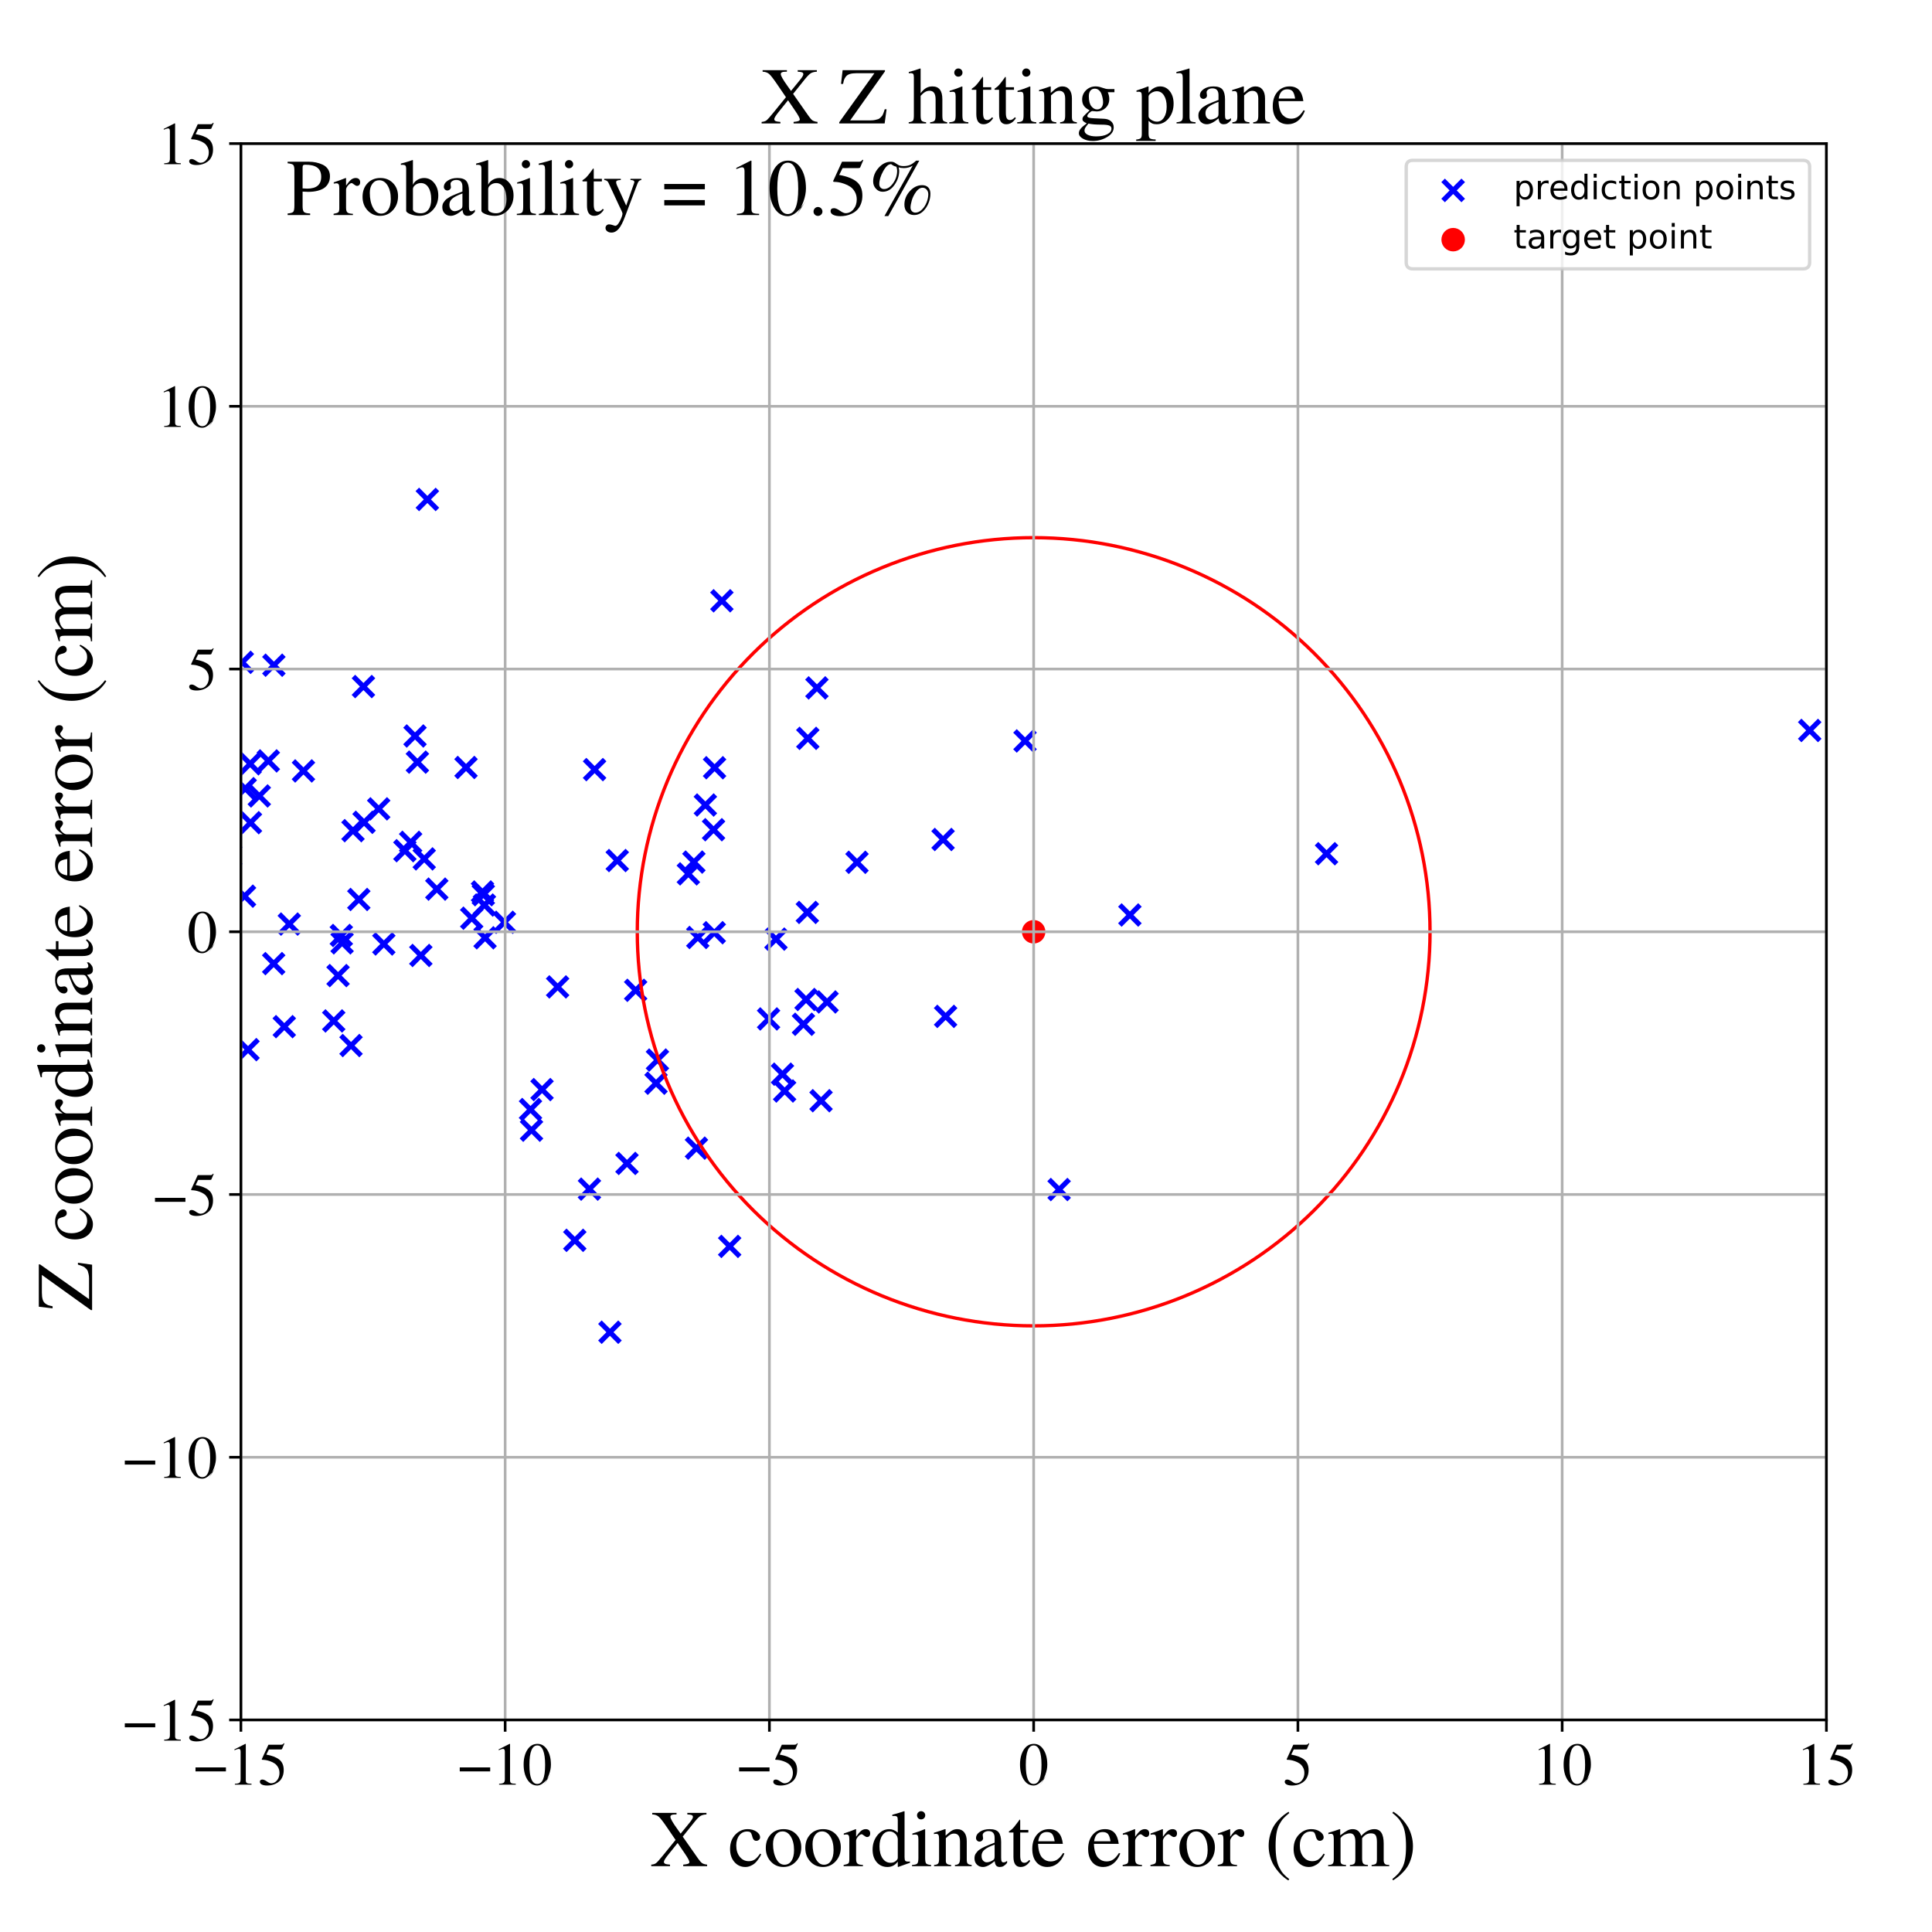<?xml version="1.0" encoding="utf-8" standalone="no"?>
<!DOCTYPE svg PUBLIC "-//W3C//DTD SVG 1.1//EN"
  "http://www.w3.org/Graphics/SVG/1.1/DTD/svg11.dtd">
<!-- Created with matplotlib (https://matplotlib.org/) -->
<svg height="576pt" version="1.1" viewBox="0 0 576 576" width="576pt" xmlns="http://www.w3.org/2000/svg" xmlns:xlink="http://www.w3.org/1999/xlink">
 <defs>
  <style type="text/css">
*{stroke-linecap:butt;stroke-linejoin:round;}
  </style>
 </defs>
 <g id="figure_1">
  <g id="patch_1">
   <path d="M 0 576 
L 576 576 
L 576 0 
L 0 0 
z
" style="fill:#ffffff;"/>
  </g>
  <g id="axes_1">
   <g id="patch_2">
    <path d="M 71.822 512.784 
L 544.52 512.784 
L 544.52 42.802 
L 71.822 42.802 
z
" style="fill:#ffffff;"/>
   </g>
   <g id="PathCollection_1">
    <defs>
     <path d="M -3 3 
L 3 -3 
M -3 -3 
L 3 3 
" id="mf08ed66335" style="stroke:#0000ff;stroke-width:1.5;"/>
    </defs>
    <g clip-path="url(#p17dda81006)">
     <use style="fill:#0000ff;stroke:#0000ff;stroke-width:1.5;" x="-1" xlink:href="#mf08ed66335" y="313.662"/>
     <use style="fill:#0000ff;stroke:#0000ff;stroke-width:1.5;" x="255.506" xlink:href="#mf08ed66335" y="257.081"/>
     <use style="fill:#0000ff;stroke:#0000ff;stroke-width:1.5;" x="140.638" xlink:href="#mf08ed66335" y="273.749"/>
     <use style="fill:#0000ff;stroke:#0000ff;stroke-width:1.5;" x="81.597" xlink:href="#mf08ed66335" y="287.288"/>
     <use style="fill:#0000ff;stroke:#0000ff;stroke-width:1.5;" x="84.755" xlink:href="#mf08ed66335" y="306.083"/>
     <use style="fill:#0000ff;stroke:#0000ff;stroke-width:1.5;" x="-1" xlink:href="#mf08ed66335" y="282.509"/>
     <use style="fill:#0000ff;stroke:#0000ff;stroke-width:1.5;" x="-1" xlink:href="#mf08ed66335" y="267.214"/>
     <use style="fill:#0000ff;stroke:#0000ff;stroke-width:1.5;" x="26.265" xlink:href="#mf08ed66335" y="272.449"/>
     <use style="fill:#0000ff;stroke:#0000ff;stroke-width:1.5;" x="158.162" xlink:href="#mf08ed66335" y="330.793"/>
     <use style="fill:#0000ff;stroke:#0000ff;stroke-width:1.5;" x="-1" xlink:href="#mf08ed66335" y="257.932"/>
     <use style="fill:#0000ff;stroke:#0000ff;stroke-width:1.5;" x="-1" xlink:href="#mf08ed66335" y="285.611"/>
     <use style="fill:#0000ff;stroke:#0000ff;stroke-width:1.5;" x="31.4" xlink:href="#mf08ed66335" y="289.837"/>
     <use style="fill:#0000ff;stroke:#0000ff;stroke-width:1.5;" x="-1" xlink:href="#mf08ed66335" y="295.189"/>
     <use style="fill:#0000ff;stroke:#0000ff;stroke-width:1.5;" x="-1" xlink:href="#mf08ed66335" y="196.518"/>
     <use style="fill:#0000ff;stroke:#0000ff;stroke-width:1.5;" x="19.698" xlink:href="#mf08ed66335" y="184.763"/>
     <use style="fill:#0000ff;stroke:#0000ff;stroke-width:1.5;" x="-1" xlink:href="#mf08ed66335" y="246.996"/>
     <use style="fill:#0000ff;stroke:#0000ff;stroke-width:1.5;" x="-1" xlink:href="#mf08ed66335" y="261.457"/>
     <use style="fill:#0000ff;stroke:#0000ff;stroke-width:1.5;" x="205.226" xlink:href="#mf08ed66335" y="260.528"/>
     <use style="fill:#0000ff;stroke:#0000ff;stroke-width:1.5;" x="-1" xlink:href="#mf08ed66335" y="282.683"/>
     <use style="fill:#0000ff;stroke:#0000ff;stroke-width:1.5;" x="-1" xlink:href="#mf08ed66335" y="237.666"/>
     <use style="fill:#0000ff;stroke:#0000ff;stroke-width:1.5;" x="72.244" xlink:href="#mf08ed66335" y="197.467"/>
     <use style="fill:#0000ff;stroke:#0000ff;stroke-width:1.5;" x="0.223" xlink:href="#mf08ed66335" y="199.564"/>
     <use style="fill:#0000ff;stroke:#0000ff;stroke-width:1.5;" x="45.498" xlink:href="#mf08ed66335" y="233.302"/>
     <use style="fill:#0000ff;stroke:#0000ff;stroke-width:1.5;" x="53.103" xlink:href="#mf08ed66335" y="298.421"/>
     <use style="fill:#0000ff;stroke:#0000ff;stroke-width:1.5;" x="212.737" xlink:href="#mf08ed66335" y="247.369"/>
     <use style="fill:#0000ff;stroke:#0000ff;stroke-width:1.5;" x="177.27" xlink:href="#mf08ed66335" y="229.448"/>
     <use style="fill:#0000ff;stroke:#0000ff;stroke-width:1.5;" x="231.345" xlink:href="#mf08ed66335" y="279.984"/>
     <use style="fill:#0000ff;stroke:#0000ff;stroke-width:1.5;" x="175.734" xlink:href="#mf08ed66335" y="354.52"/>
     <use style="fill:#0000ff;stroke:#0000ff;stroke-width:1.5;" x="-1" xlink:href="#mf08ed66335" y="303.576"/>
     <use style="fill:#0000ff;stroke:#0000ff;stroke-width:1.5;" x="-1" xlink:href="#mf08ed66335" y="266.75"/>
     <use style="fill:#0000ff;stroke:#0000ff;stroke-width:1.5;" x="213.039" xlink:href="#mf08ed66335" y="228.89"/>
     <use style="fill:#0000ff;stroke:#0000ff;stroke-width:1.5;" x="-1" xlink:href="#mf08ed66335" y="321.764"/>
     <use style="fill:#0000ff;stroke:#0000ff;stroke-width:1.5;" x="-1" xlink:href="#mf08ed66335" y="312.234"/>
     <use style="fill:#0000ff;stroke:#0000ff;stroke-width:1.5;" x="68.786" xlink:href="#mf08ed66335" y="255.068"/>
     <use style="fill:#0000ff;stroke:#0000ff;stroke-width:1.5;" x="124.443" xlink:href="#mf08ed66335" y="227.218"/>
     <use style="fill:#0000ff;stroke:#0000ff;stroke-width:1.5;" x="-1" xlink:href="#mf08ed66335" y="240.354"/>
     <use style="fill:#0000ff;stroke:#0000ff;stroke-width:1.5;" x="-1" xlink:href="#mf08ed66335" y="247.8"/>
     <use style="fill:#0000ff;stroke:#0000ff;stroke-width:1.5;" x="62.847" xlink:href="#mf08ed66335" y="285.839"/>
     <use style="fill:#0000ff;stroke:#0000ff;stroke-width:1.5;" x="67.835" xlink:href="#mf08ed66335" y="296.057"/>
     <use style="fill:#0000ff;stroke:#0000ff;stroke-width:1.5;" x="-0.742" xlink:href="#mf08ed66335" y="268.839"/>
     <use style="fill:#0000ff;stroke:#0000ff;stroke-width:1.5;" x="14.48" xlink:href="#mf08ed66335" y="281.437"/>
     <use style="fill:#0000ff;stroke:#0000ff;stroke-width:1.5;" x="61.048" xlink:href="#mf08ed66335" y="285.326"/>
     <use style="fill:#0000ff;stroke:#0000ff;stroke-width:1.5;" x="195.584" xlink:href="#mf08ed66335" y="322.943"/>
     <use style="fill:#0000ff;stroke:#0000ff;stroke-width:1.5;" x="67.258" xlink:href="#mf08ed66335" y="295.204"/>
     <use style="fill:#0000ff;stroke:#0000ff;stroke-width:1.5;" x="55.233" xlink:href="#mf08ed66335" y="244.941"/>
     <use style="fill:#0000ff;stroke:#0000ff;stroke-width:1.5;" x="7.421" xlink:href="#mf08ed66335" y="259.396"/>
     <use style="fill:#0000ff;stroke:#0000ff;stroke-width:1.5;" x="-1" xlink:href="#mf08ed66335" y="259.959"/>
     <use style="fill:#0000ff;stroke:#0000ff;stroke-width:1.5;" x="-1" xlink:href="#mf08ed66335" y="309.525"/>
     <use style="fill:#0000ff;stroke:#0000ff;stroke-width:1.5;" x="67.637" xlink:href="#mf08ed66335" y="354.162"/>
     <use style="fill:#0000ff;stroke:#0000ff;stroke-width:1.5;" x="207.636" xlink:href="#mf08ed66335" y="342.302"/>
     <use style="fill:#0000ff;stroke:#0000ff;stroke-width:1.5;" x="-1" xlink:href="#mf08ed66335" y="314.102"/>
     <use style="fill:#0000ff;stroke:#0000ff;stroke-width:1.5;" x="-1" xlink:href="#mf08ed66335" y="253.671"/>
     <use style="fill:#0000ff;stroke:#0000ff;stroke-width:1.5;" x="44.771" xlink:href="#mf08ed66335" y="210.297"/>
     <use style="fill:#0000ff;stroke:#0000ff;stroke-width:1.5;" x="161.601" xlink:href="#mf08ed66335" y="324.844"/>
     <use style="fill:#0000ff;stroke:#0000ff;stroke-width:1.5;" x="-1" xlink:href="#mf08ed66335" y="281.783"/>
     <use style="fill:#0000ff;stroke:#0000ff;stroke-width:1.5;" x="-1" xlink:href="#mf08ed66335" y="242.061"/>
     <use style="fill:#0000ff;stroke:#0000ff;stroke-width:1.5;" x="17.099" xlink:href="#mf08ed66335" y="234.465"/>
     <use style="fill:#0000ff;stroke:#0000ff;stroke-width:1.5;" x="305.598" xlink:href="#mf08ed66335" y="220.901"/>
     <use style="fill:#0000ff;stroke:#0000ff;stroke-width:1.5;" x="240.84" xlink:href="#mf08ed66335" y="220.131"/>
     <use style="fill:#0000ff;stroke:#0000ff;stroke-width:1.5;" x="-1" xlink:href="#mf08ed66335" y="246.006"/>
     <use style="fill:#0000ff;stroke:#0000ff;stroke-width:1.5;" x="-1" xlink:href="#mf08ed66335" y="292.406"/>
     <use style="fill:#0000ff;stroke:#0000ff;stroke-width:1.5;" x="239.539" xlink:href="#mf08ed66335" y="305.372"/>
     <use style="fill:#0000ff;stroke:#0000ff;stroke-width:1.5;" x="-1" xlink:href="#mf08ed66335" y="284.055"/>
     <use style="fill:#0000ff;stroke:#0000ff;stroke-width:1.5;" x="-1" xlink:href="#mf08ed66335" y="251.086"/>
     <use style="fill:#0000ff;stroke:#0000ff;stroke-width:1.5;" x="74.673" xlink:href="#mf08ed66335" y="245.273"/>
     <use style="fill:#0000ff;stroke:#0000ff;stroke-width:1.5;" x="101.76" xlink:href="#mf08ed66335" y="278.898"/>
     <use style="fill:#0000ff;stroke:#0000ff;stroke-width:1.5;" x="3.301" xlink:href="#mf08ed66335" y="247.249"/>
     <use style="fill:#0000ff;stroke:#0000ff;stroke-width:1.5;" x="0.538" xlink:href="#mf08ed66335" y="287.299"/>
     <use style="fill:#0000ff;stroke:#0000ff;stroke-width:1.5;" x="-1" xlink:href="#mf08ed66335" y="287.14"/>
     <use style="fill:#0000ff;stroke:#0000ff;stroke-width:1.5;" x="-1" xlink:href="#mf08ed66335" y="209.432"/>
     <use style="fill:#0000ff;stroke:#0000ff;stroke-width:1.5;" x="127.412" xlink:href="#mf08ed66335" y="148.903"/>
     <use style="fill:#0000ff;stroke:#0000ff;stroke-width:1.5;" x="-1" xlink:href="#mf08ed66335" y="181.822"/>
     <use style="fill:#0000ff;stroke:#0000ff;stroke-width:1.5;" x="-1" xlink:href="#mf08ed66335" y="271.395"/>
     <use style="fill:#0000ff;stroke:#0000ff;stroke-width:1.5;" x="130.232" xlink:href="#mf08ed66335" y="265.077"/>
     <use style="fill:#0000ff;stroke:#0000ff;stroke-width:1.5;" x="125.468" xlink:href="#mf08ed66335" y="284.859"/>
     <use style="fill:#0000ff;stroke:#0000ff;stroke-width:1.5;" x="-1" xlink:href="#mf08ed66335" y="252.434"/>
     <use style="fill:#0000ff;stroke:#0000ff;stroke-width:1.5;" x="-1" xlink:href="#mf08ed66335" y="291.574"/>
     <use style="fill:#0000ff;stroke:#0000ff;stroke-width:1.5;" x="100.787" xlink:href="#mf08ed66335" y="290.857"/>
     <use style="fill:#0000ff;stroke:#0000ff;stroke-width:1.5;" x="5.856" xlink:href="#mf08ed66335" y="301.146"/>
     <use style="fill:#0000ff;stroke:#0000ff;stroke-width:1.5;" x="4.694" xlink:href="#mf08ed66335" y="327.86"/>
     <use style="fill:#0000ff;stroke:#0000ff;stroke-width:1.5;" x="123.731" xlink:href="#mf08ed66335" y="219.423"/>
     <use style="fill:#0000ff;stroke:#0000ff;stroke-width:1.5;" x="-1" xlink:href="#mf08ed66335" y="242.967"/>
     <use style="fill:#0000ff;stroke:#0000ff;stroke-width:1.5;" x="-1" xlink:href="#mf08ed66335" y="255.908"/>
     <use style="fill:#0000ff;stroke:#0000ff;stroke-width:1.5;" x="215.221" xlink:href="#mf08ed66335" y="179.118"/>
     <use style="fill:#0000ff;stroke:#0000ff;stroke-width:1.5;" x="-1" xlink:href="#mf08ed66335" y="237.624"/>
     <use style="fill:#0000ff;stroke:#0000ff;stroke-width:1.5;" x="-1" xlink:href="#mf08ed66335" y="271.911"/>
     <use style="fill:#0000ff;stroke:#0000ff;stroke-width:1.5;" x="144.424" xlink:href="#mf08ed66335" y="269.829"/>
     <use style="fill:#0000ff;stroke:#0000ff;stroke-width:1.5;" x="-1" xlink:href="#mf08ed66335" y="287.681"/>
     <use style="fill:#0000ff;stroke:#0000ff;stroke-width:1.5;" x="-1" xlink:href="#mf08ed66335" y="306.35"/>
     <use style="fill:#0000ff;stroke:#0000ff;stroke-width:1.5;" x="4.952" xlink:href="#mf08ed66335" y="307.551"/>
     <use style="fill:#0000ff;stroke:#0000ff;stroke-width:1.5;" x="-1" xlink:href="#mf08ed66335" y="306.603"/>
     <use style="fill:#0000ff;stroke:#0000ff;stroke-width:1.5;" x="-1" xlink:href="#mf08ed66335" y="317.989"/>
     <use style="fill:#0000ff;stroke:#0000ff;stroke-width:1.5;" x="73.107" xlink:href="#mf08ed66335" y="235.117"/>
     <use style="fill:#0000ff;stroke:#0000ff;stroke-width:1.5;" x="240.306" xlink:href="#mf08ed66335" y="297.988"/>
     <use style="fill:#0000ff;stroke:#0000ff;stroke-width:1.5;" x="-1" xlink:href="#mf08ed66335" y="224.036"/>
     <use style="fill:#0000ff;stroke:#0000ff;stroke-width:1.5;" x="-1" xlink:href="#mf08ed66335" y="282.609"/>
     <use style="fill:#0000ff;stroke:#0000ff;stroke-width:1.5;" x="395.491" xlink:href="#mf08ed66335" y="254.526"/>
     <use style="fill:#0000ff;stroke:#0000ff;stroke-width:1.5;" x="-1" xlink:href="#mf08ed66335" y="233.186"/>
     <use style="fill:#0000ff;stroke:#0000ff;stroke-width:1.5;" x="-1" xlink:href="#mf08ed66335" y="245.987"/>
     <use style="fill:#0000ff;stroke:#0000ff;stroke-width:1.5;" x="56.184" xlink:href="#mf08ed66335" y="269.578"/>
     <use style="fill:#0000ff;stroke:#0000ff;stroke-width:1.5;" x="114.436" xlink:href="#mf08ed66335" y="281.436"/>
     <use style="fill:#0000ff;stroke:#0000ff;stroke-width:1.5;" x="210.293" xlink:href="#mf08ed66335" y="240.003"/>
     <use style="fill:#0000ff;stroke:#0000ff;stroke-width:1.5;" x="67.231" xlink:href="#mf08ed66335" y="186.32"/>
     <use style="fill:#0000ff;stroke:#0000ff;stroke-width:1.5;" x="-1" xlink:href="#mf08ed66335" y="282.442"/>
     <use style="fill:#0000ff;stroke:#0000ff;stroke-width:1.5;" x="-1" xlink:href="#mf08ed66335" y="254.213"/>
     <use style="fill:#0000ff;stroke:#0000ff;stroke-width:1.5;" x="86.252" xlink:href="#mf08ed66335" y="275.497"/>
     <use style="fill:#0000ff;stroke:#0000ff;stroke-width:1.5;" x="217.541" xlink:href="#mf08ed66335" y="371.594"/>
     <use style="fill:#0000ff;stroke:#0000ff;stroke-width:1.5;" x="-1" xlink:href="#mf08ed66335" y="245.704"/>
     <use style="fill:#0000ff;stroke:#0000ff;stroke-width:1.5;" x="-1" xlink:href="#mf08ed66335" y="269.062"/>
     <use style="fill:#0000ff;stroke:#0000ff;stroke-width:1.5;" x="16.544" xlink:href="#mf08ed66335" y="288.761"/>
     <use style="fill:#0000ff;stroke:#0000ff;stroke-width:1.5;" x="281.921" xlink:href="#mf08ed66335" y="303.024"/>
     <use style="fill:#0000ff;stroke:#0000ff;stroke-width:1.5;" x="-1" xlink:href="#mf08ed66335" y="287.04"/>
     <use style="fill:#0000ff;stroke:#0000ff;stroke-width:1.5;" x="-1" xlink:href="#mf08ed66335" y="267.595"/>
     <use style="fill:#0000ff;stroke:#0000ff;stroke-width:1.5;" x="233.926" xlink:href="#mf08ed66335" y="325.264"/>
     <use style="fill:#0000ff;stroke:#0000ff;stroke-width:1.5;" x="72.906" xlink:href="#mf08ed66335" y="267.182"/>
     <use style="fill:#0000ff;stroke:#0000ff;stroke-width:1.5;" x="-1" xlink:href="#mf08ed66335" y="249.12"/>
     <use style="fill:#0000ff;stroke:#0000ff;stroke-width:1.5;" x="-1" xlink:href="#mf08ed66335" y="310.076"/>
     <use style="fill:#0000ff;stroke:#0000ff;stroke-width:1.5;" x="229.137" xlink:href="#mf08ed66335" y="303.781"/>
     <use style="fill:#0000ff;stroke:#0000ff;stroke-width:1.5;" x="-1" xlink:href="#mf08ed66335" y="340.979"/>
     <use style="fill:#0000ff;stroke:#0000ff;stroke-width:1.5;" x="-1" xlink:href="#mf08ed66335" y="188.548"/>
     <use style="fill:#0000ff;stroke:#0000ff;stroke-width:1.5;" x="81.653" xlink:href="#mf08ed66335" y="198.323"/>
     <use style="fill:#0000ff;stroke:#0000ff;stroke-width:1.5;" x="-1" xlink:href="#mf08ed66335" y="222.951"/>
     <use style="fill:#0000ff;stroke:#0000ff;stroke-width:1.5;" x="-1" xlink:href="#mf08ed66335" y="294.256"/>
     <use style="fill:#0000ff;stroke:#0000ff;stroke-width:1.5;" x="208.037" xlink:href="#mf08ed66335" y="279.498"/>
     <use style="fill:#0000ff;stroke:#0000ff;stroke-width:1.5;" x="34.053" xlink:href="#mf08ed66335" y="233.898"/>
     <use style="fill:#0000ff;stroke:#0000ff;stroke-width:1.5;" x="189.513" xlink:href="#mf08ed66335" y="295.247"/>
     <use style="fill:#0000ff;stroke:#0000ff;stroke-width:1.5;" x="31.883" xlink:href="#mf08ed66335" y="289.506"/>
     <use style="fill:#0000ff;stroke:#0000ff;stroke-width:1.5;" x="8.306" xlink:href="#mf08ed66335" y="290.196"/>
     <use style="fill:#0000ff;stroke:#0000ff;stroke-width:1.5;" x="-1" xlink:href="#mf08ed66335" y="292.217"/>
     <use style="fill:#0000ff;stroke:#0000ff;stroke-width:1.5;" x="-1" xlink:href="#mf08ed66335" y="342.5"/>
     <use style="fill:#0000ff;stroke:#0000ff;stroke-width:1.5;" x="46.444" xlink:href="#mf08ed66335" y="309.254"/>
     <use style="fill:#0000ff;stroke:#0000ff;stroke-width:1.5;" x="60.911" xlink:href="#mf08ed66335" y="228.257"/>
     <use style="fill:#0000ff;stroke:#0000ff;stroke-width:1.5;" x="106.977" xlink:href="#mf08ed66335" y="268.164"/>
     <use style="fill:#0000ff;stroke:#0000ff;stroke-width:1.5;" x="-1" xlink:href="#mf08ed66335" y="258.59"/>
     <use style="fill:#0000ff;stroke:#0000ff;stroke-width:1.5;" x="-1" xlink:href="#mf08ed66335" y="239.458"/>
     <use style="fill:#0000ff;stroke:#0000ff;stroke-width:1.5;" x="4.847" xlink:href="#mf08ed66335" y="236.17"/>
     <use style="fill:#0000ff;stroke:#0000ff;stroke-width:1.5;" x="120.711" xlink:href="#mf08ed66335" y="253.625"/>
     <use style="fill:#0000ff;stroke:#0000ff;stroke-width:1.5;" x="67.778" xlink:href="#mf08ed66335" y="320.789"/>
     <use style="fill:#0000ff;stroke:#0000ff;stroke-width:1.5;" x="-1" xlink:href="#mf08ed66335" y="319.109"/>
     <use style="fill:#0000ff;stroke:#0000ff;stroke-width:1.5;" x="-1" xlink:href="#mf08ed66335" y="276.561"/>
     <use style="fill:#0000ff;stroke:#0000ff;stroke-width:1.5;" x="40.388" xlink:href="#mf08ed66335" y="274.31"/>
     <use style="fill:#0000ff;stroke:#0000ff;stroke-width:1.5;" x="53.788" xlink:href="#mf08ed66335" y="261.415"/>
     <use style="fill:#0000ff;stroke:#0000ff;stroke-width:1.5;" x="79.998" xlink:href="#mf08ed66335" y="226.855"/>
     <use style="fill:#0000ff;stroke:#0000ff;stroke-width:1.5;" x="697.509" xlink:href="#mf08ed66335" y="140.622"/>
     <use style="fill:#0000ff;stroke:#0000ff;stroke-width:1.5;" x="55.939" xlink:href="#mf08ed66335" y="274.456"/>
     <use style="fill:#0000ff;stroke:#0000ff;stroke-width:1.5;" x="-1" xlink:href="#mf08ed66335" y="240.039"/>
     <use style="fill:#0000ff;stroke:#0000ff;stroke-width:1.5;" x="-1" xlink:href="#mf08ed66335" y="235.887"/>
     <use style="fill:#0000ff;stroke:#0000ff;stroke-width:1.5;" x="77.307" xlink:href="#mf08ed66335" y="237.301"/>
     <use style="fill:#0000ff;stroke:#0000ff;stroke-width:1.5;" x="-1" xlink:href="#mf08ed66335" y="259.427"/>
     <use style="fill:#0000ff;stroke:#0000ff;stroke-width:1.5;" x="-1" xlink:href="#mf08ed66335" y="242.565"/>
     <use style="fill:#0000ff;stroke:#0000ff;stroke-width:1.5;" x="6.512" xlink:href="#mf08ed66335" y="243.117"/>
     <use style="fill:#0000ff;stroke:#0000ff;stroke-width:1.5;" x="-1" xlink:href="#mf08ed66335" y="242.637"/>
     <use style="fill:#0000ff;stroke:#0000ff;stroke-width:1.5;" x="-1" xlink:href="#mf08ed66335" y="299.209"/>
     <use style="fill:#0000ff;stroke:#0000ff;stroke-width:1.5;" x="171.366" xlink:href="#mf08ed66335" y="369.786"/>
     <use style="fill:#0000ff;stroke:#0000ff;stroke-width:1.5;" x="15.853" xlink:href="#mf08ed66335" y="281.905"/>
     <use style="fill:#0000ff;stroke:#0000ff;stroke-width:1.5;" x="336.862" xlink:href="#mf08ed66335" y="272.793"/>
     <use style="fill:#0000ff;stroke:#0000ff;stroke-width:1.5;" x="54.905" xlink:href="#mf08ed66335" y="213.793"/>
     <use style="fill:#0000ff;stroke:#0000ff;stroke-width:1.5;" x="-1" xlink:href="#mf08ed66335" y="276.227"/>
     <use style="fill:#0000ff;stroke:#0000ff;stroke-width:1.5;" x="-1" xlink:href="#mf08ed66335" y="331.096"/>
     <use style="fill:#0000ff;stroke:#0000ff;stroke-width:1.5;" x="101.99" xlink:href="#mf08ed66335" y="281.099"/>
     <use style="fill:#0000ff;stroke:#0000ff;stroke-width:1.5;" x="-1" xlink:href="#mf08ed66335" y="295.683"/>
     <use style="fill:#0000ff;stroke:#0000ff;stroke-width:1.5;" x="-1" xlink:href="#mf08ed66335" y="316.312"/>
     <use style="fill:#0000ff;stroke:#0000ff;stroke-width:1.5;" x="49.418" xlink:href="#mf08ed66335" y="335.997"/>
     <use style="fill:#0000ff;stroke:#0000ff;stroke-width:1.5;" x="108.539" xlink:href="#mf08ed66335" y="245.16"/>
     <use style="fill:#0000ff;stroke:#0000ff;stroke-width:1.5;" x="39.738" xlink:href="#mf08ed66335" y="234.051"/>
     <use style="fill:#0000ff;stroke:#0000ff;stroke-width:1.5;" x="-1" xlink:href="#mf08ed66335" y="270.084"/>
     <use style="fill:#0000ff;stroke:#0000ff;stroke-width:1.5;" x="-1" xlink:href="#mf08ed66335" y="302.483"/>
     <use style="fill:#0000ff;stroke:#0000ff;stroke-width:1.5;" x="233.282" xlink:href="#mf08ed66335" y="320.252"/>
     <use style="fill:#0000ff;stroke:#0000ff;stroke-width:1.5;" x="-1" xlink:href="#mf08ed66335" y="301.677"/>
     <use style="fill:#0000ff;stroke:#0000ff;stroke-width:1.5;" x="-1" xlink:href="#mf08ed66335" y="235.646"/>
     <use style="fill:#0000ff;stroke:#0000ff;stroke-width:1.5;" x="166.248" xlink:href="#mf08ed66335" y="294.231"/>
     <use style="fill:#0000ff;stroke:#0000ff;stroke-width:1.5;" x="-1" xlink:href="#mf08ed66335" y="278.539"/>
     <use style="fill:#0000ff;stroke:#0000ff;stroke-width:1.5;" x="-1" xlink:href="#mf08ed66335" y="333.856"/>
     <use style="fill:#0000ff;stroke:#0000ff;stroke-width:1.5;" x="158.464" xlink:href="#mf08ed66335" y="336.953"/>
     <use style="fill:#0000ff;stroke:#0000ff;stroke-width:1.5;" x="57.02" xlink:href="#mf08ed66335" y="273.845"/>
     <use style="fill:#0000ff;stroke:#0000ff;stroke-width:1.5;" x="-1" xlink:href="#mf08ed66335" y="259.303"/>
     <use style="fill:#0000ff;stroke:#0000ff;stroke-width:1.5;" x="-1" xlink:href="#mf08ed66335" y="276.74"/>
     <use style="fill:#0000ff;stroke:#0000ff;stroke-width:1.5;" x="8.255" xlink:href="#mf08ed66335" y="280.65"/>
     <use style="fill:#0000ff;stroke:#0000ff;stroke-width:1.5;" x="181.846" xlink:href="#mf08ed66335" y="397.183"/>
     <use style="fill:#0000ff;stroke:#0000ff;stroke-width:1.5;" x="212.953" xlink:href="#mf08ed66335" y="278.074"/>
     <use style="fill:#0000ff;stroke:#0000ff;stroke-width:1.5;" x="-1" xlink:href="#mf08ed66335" y="305.515"/>
     <use style="fill:#0000ff;stroke:#0000ff;stroke-width:1.5;" x="-1" xlink:href="#mf08ed66335" y="317.228"/>
     <use style="fill:#0000ff;stroke:#0000ff;stroke-width:1.5;" x="244.788" xlink:href="#mf08ed66335" y="328.165"/>
     <use style="fill:#0000ff;stroke:#0000ff;stroke-width:1.5;" x="8.096" xlink:href="#mf08ed66335" y="288.084"/>
     <use style="fill:#0000ff;stroke:#0000ff;stroke-width:1.5;" x="-1" xlink:href="#mf08ed66335" y="287.146"/>
     <use style="fill:#0000ff;stroke:#0000ff;stroke-width:1.5;" x="-1" xlink:href="#mf08ed66335" y="259.235"/>
     <use style="fill:#0000ff;stroke:#0000ff;stroke-width:1.5;" x="138.937" xlink:href="#mf08ed66335" y="228.815"/>
     <use style="fill:#0000ff;stroke:#0000ff;stroke-width:1.5;" x="74.577" xlink:href="#mf08ed66335" y="227.713"/>
     <use style="fill:#0000ff;stroke:#0000ff;stroke-width:1.5;" x="104.654" xlink:href="#mf08ed66335" y="311.713"/>
     <use style="fill:#0000ff;stroke:#0000ff;stroke-width:1.5;" x="40.262" xlink:href="#mf08ed66335" y="263.696"/>
     <use style="fill:#0000ff;stroke:#0000ff;stroke-width:1.5;" x="-1" xlink:href="#mf08ed66335" y="293.639"/>
     <use style="fill:#0000ff;stroke:#0000ff;stroke-width:1.5;" x="-1" xlink:href="#mf08ed66335" y="301.971"/>
     <use style="fill:#0000ff;stroke:#0000ff;stroke-width:1.5;" x="144.096" xlink:href="#mf08ed66335" y="266.741"/>
     <use style="fill:#0000ff;stroke:#0000ff;stroke-width:1.5;" x="-1" xlink:href="#mf08ed66335" y="263.893"/>
     <use style="fill:#0000ff;stroke:#0000ff;stroke-width:1.5;" x="-1" xlink:href="#mf08ed66335" y="273.03"/>
     <use style="fill:#0000ff;stroke:#0000ff;stroke-width:1.5;" x="8.461" xlink:href="#mf08ed66335" y="274.636"/>
     <use style="fill:#0000ff;stroke:#0000ff;stroke-width:1.5;" x="-1" xlink:href="#mf08ed66335" y="283.179"/>
     <use style="fill:#0000ff;stroke:#0000ff;stroke-width:1.5;" x="-1" xlink:href="#mf08ed66335" y="289.275"/>
     <use style="fill:#0000ff;stroke:#0000ff;stroke-width:1.5;" x="539.539" xlink:href="#mf08ed66335" y="217.777"/>
     <use style="fill:#0000ff;stroke:#0000ff;stroke-width:1.5;" x="9.694" xlink:href="#mf08ed66335" y="235.586"/>
     <use style="fill:#0000ff;stroke:#0000ff;stroke-width:1.5;" x="62.776" xlink:href="#mf08ed66335" y="236.231"/>
     <use style="fill:#0000ff;stroke:#0000ff;stroke-width:1.5;" x="99.501" xlink:href="#mf08ed66335" y="304.378"/>
     <use style="fill:#0000ff;stroke:#0000ff;stroke-width:1.5;" x="206.873" xlink:href="#mf08ed66335" y="257.017"/>
     <use style="fill:#0000ff;stroke:#0000ff;stroke-width:1.5;" x="90.473" xlink:href="#mf08ed66335" y="229.843"/>
     <use style="fill:#0000ff;stroke:#0000ff;stroke-width:1.5;" x="108.36" xlink:href="#mf08ed66335" y="204.689"/>
     <use style="fill:#0000ff;stroke:#0000ff;stroke-width:1.5;" x="-1" xlink:href="#mf08ed66335" y="270.62"/>
     <use style="fill:#0000ff;stroke:#0000ff;stroke-width:1.5;" x="-1" xlink:href="#mf08ed66335" y="268.762"/>
     <use style="fill:#0000ff;stroke:#0000ff;stroke-width:1.5;" x="112.904" xlink:href="#mf08ed66335" y="241.151"/>
     <use style="fill:#0000ff;stroke:#0000ff;stroke-width:1.5;" x="315.76" xlink:href="#mf08ed66335" y="354.645"/>
     <use style="fill:#0000ff;stroke:#0000ff;stroke-width:1.5;" x="0.146" xlink:href="#mf08ed66335" y="298.934"/>
     <use style="fill:#0000ff;stroke:#0000ff;stroke-width:1.5;" x="-1" xlink:href="#mf08ed66335" y="299.189"/>
     <use style="fill:#0000ff;stroke:#0000ff;stroke-width:1.5;" x="-1" xlink:href="#mf08ed66335" y="299.009"/>
     <use style="fill:#0000ff;stroke:#0000ff;stroke-width:1.5;" x="143.844" xlink:href="#mf08ed66335" y="265.927"/>
     <use style="fill:#0000ff;stroke:#0000ff;stroke-width:1.5;" x="-1" xlink:href="#mf08ed66335" y="246.447"/>
     <use style="fill:#0000ff;stroke:#0000ff;stroke-width:1.5;" x="-1" xlink:href="#mf08ed66335" y="279.971"/>
     <use style="fill:#0000ff;stroke:#0000ff;stroke-width:1.5;" x="2.955" xlink:href="#mf08ed66335" y="280.332"/>
     <use style="fill:#0000ff;stroke:#0000ff;stroke-width:1.5;" x="-1" xlink:href="#mf08ed66335" y="282.239"/>
     <use style="fill:#0000ff;stroke:#0000ff;stroke-width:1.5;" x="-1" xlink:href="#mf08ed66335" y="330.517"/>
     <use style="fill:#0000ff;stroke:#0000ff;stroke-width:1.5;" x="186.931" xlink:href="#mf08ed66335" y="346.86"/>
     <use style="fill:#0000ff;stroke:#0000ff;stroke-width:1.5;" x="47.42" xlink:href="#mf08ed66335" y="250.251"/>
     <use style="fill:#0000ff;stroke:#0000ff;stroke-width:1.5;" x="14.244" xlink:href="#mf08ed66335" y="289.648"/>
     <use style="fill:#0000ff;stroke:#0000ff;stroke-width:1.5;" x="150.391" xlink:href="#mf08ed66335" y="274.962"/>
     <use style="fill:#0000ff;stroke:#0000ff;stroke-width:1.5;" x="-1" xlink:href="#mf08ed66335" y="293.157"/>
     <use style="fill:#0000ff;stroke:#0000ff;stroke-width:1.5;" x="-1" xlink:href="#mf08ed66335" y="293.942"/>
     <use style="fill:#0000ff;stroke:#0000ff;stroke-width:1.5;" x="144.612" xlink:href="#mf08ed66335" y="279.591"/>
     <use style="fill:#0000ff;stroke:#0000ff;stroke-width:1.5;" x="240.698" xlink:href="#mf08ed66335" y="272.022"/>
     <use style="fill:#0000ff;stroke:#0000ff;stroke-width:1.5;" x="53.777" xlink:href="#mf08ed66335" y="267.166"/>
     <use style="fill:#0000ff;stroke:#0000ff;stroke-width:1.5;" x="41.909" xlink:href="#mf08ed66335" y="283.008"/>
     <use style="fill:#0000ff;stroke:#0000ff;stroke-width:1.5;" x="105.241" xlink:href="#mf08ed66335" y="247.65"/>
     <use style="fill:#0000ff;stroke:#0000ff;stroke-width:1.5;" x="246.583" xlink:href="#mf08ed66335" y="298.715"/>
     <use style="fill:#0000ff;stroke:#0000ff;stroke-width:1.5;" x="17.076" xlink:href="#mf08ed66335" y="258.338"/>
     <use style="fill:#0000ff;stroke:#0000ff;stroke-width:1.5;" x="196.011" xlink:href="#mf08ed66335" y="316.038"/>
     <use style="fill:#0000ff;stroke:#0000ff;stroke-width:1.5;" x="73.947" xlink:href="#mf08ed66335" y="312.935"/>
     <use style="fill:#0000ff;stroke:#0000ff;stroke-width:1.5;" x="122.432" xlink:href="#mf08ed66335" y="251.13"/>
     <use style="fill:#0000ff;stroke:#0000ff;stroke-width:1.5;" x="281.167" xlink:href="#mf08ed66335" y="250.283"/>
     <use style="fill:#0000ff;stroke:#0000ff;stroke-width:1.5;" x="243.557" xlink:href="#mf08ed66335" y="205.088"/>
     <use style="fill:#0000ff;stroke:#0000ff;stroke-width:1.5;" x="126.477" xlink:href="#mf08ed66335" y="256.069"/>
     <use style="fill:#0000ff;stroke:#0000ff;stroke-width:1.5;" x="184.03" xlink:href="#mf08ed66335" y="256.561"/>
    </g>
   </g>
   <g id="PathCollection_2">
    <defs>
     <path d="M 0 3 
C 0.796 3 1.559 2.684 2.121 2.121 
C 2.684 1.559 3 0.796 3 0 
C 3 -0.796 2.684 -1.559 2.121 -2.121 
C 1.559 -2.684 0.796 -3 0 -3 
C -0.796 -3 -1.559 -2.684 -2.121 -2.121 
C -2.684 -1.559 -3 -0.796 -3 0 
C -3 0.796 -2.684 1.559 -2.121 2.121 
C -1.559 2.684 -0.796 3 0 3 
z
" id="mb507b02dd3" style="stroke:#ff0000;"/>
    </defs>
    <g clip-path="url(#p17dda81006)">
     <use style="fill:#ff0000;stroke:#ff0000;" x="308.171" xlink:href="#mb507b02dd3" y="277.793"/>
    </g>
   </g>
   <g id="patch_3">
    <path clip-path="url(#p17dda81006)" d="M 308.171 395.288 
C 339.511 395.288 369.572 382.908 391.733 360.875 
C 413.894 338.841 426.346 308.953 426.346 277.793 
C 426.346 246.633 413.894 216.745 391.733 194.711 
C 369.572 172.677 339.511 160.297 308.171 160.297 
C 276.831 160.297 246.77 172.677 224.609 194.711 
C 202.448 216.745 189.997 246.633 189.997 277.793 
C 189.997 308.953 202.448 338.841 224.609 360.875 
C 246.77 382.908 276.831 395.288 308.171 395.288 
z
" style="fill:none;stroke:#ff0000;stroke-linejoin:miter;"/>
   </g>
   <g id="matplotlib.axis_1">
    <g id="xtick_1">
     <g id="line2d_1">
      <path clip-path="url(#p17dda81006)" d="M 71.822 512.784 
L 71.822 42.802 
" style="fill:none;stroke:#b0b0b0;stroke-linecap:square;stroke-width:0.8;"/>
     </g>
     <g id="line2d_2">
      <defs>
       <path d="M 0 0 
L 0 3.5 
" id="mc8d8237e45" style="stroke:#000000;stroke-width:0.8;"/>
      </defs>
      <g>
       <use style="stroke:#000000;stroke-width:0.8;" x="71.822" xlink:href="#mc8d8237e45" y="512.784"/>
      </g>
     </g>
     <g id="text_1">
      <!-- −15 -->
      <defs>
       <path d="M 3 22 
L 3 28.594 
L 53.406 28.594 
L 53.406 22 
z
" id="FreeSerif-8722"/>
       <path d="M 18.297 59.297 
Q 16.5 59.297 11.094 57.094 
L 11.094 58.5 
L 29.094 67.594 
L 29.906 67.406 
L 29.906 7.406 
Q 29.906 3.797 31.703 2.688 
Q 33.5 1.594 39.406 1.5 
L 39.406 0 
L 11.797 0 
L 11.797 1.5 
Q 17.406 1.703 19.344 3.141 
Q 21.297 4.594 21.297 9.297 
L 21.297 54.594 
Q 21.297 59.297 18.297 59.297 
z
" id="FreeSerif-49"/>
       <path d="M 35.703 19.406 
Q 35.703 24.703 33.344 28.797 
Q 31 32.906 27.641 35.156 
Q 24.297 37.406 20.141 38.844 
Q 16 40.297 12.953 40.75 
Q 9.906 41.203 7.594 41.203 
Q 6.406 41.203 6.406 42 
Q 6.406 42.297 6.5 42.5 
L 17.406 66.203 
L 38.297 66.203 
Q 39.906 66.203 40.844 66.703 
Q 41.797 67.203 42.906 68.797 
L 43.797 68.094 
L 40 59.203 
Q 39.594 58.297 37.703 58.297 
L 18.094 58.297 
L 13.906 49.797 
Q 28.5 47.203 35.594 41.344 
Q 42.703 35.5 42.703 24.203 
Q 42.703 18.297 40.844 13.688 
Q 39 9.094 36.141 6.297 
Q 33.297 3.5 29.547 1.703 
Q 25.797 -0.094 22.344 -0.75 
Q 18.906 -1.406 15.406 -1.406 
Q 9.797 -1.406 6.5 0.25 
Q 3.203 1.906 3.203 4.797 
Q 3.203 8.5 7.5 8.5 
Q 10.297 8.5 14.75 5.391 
Q 19.203 2.297 21.797 2.297 
Q 27.703 2.297 31.703 7.25 
Q 35.703 12.203 35.703 19.406 
z
" id="FreeSerif-53"/>
      </defs>
      <g transform="translate(57.746 532.077)scale(0.18 -0.18)">
       <use xlink:href="#FreeSerif-8722"/>
       <use x="56.4" xlink:href="#FreeSerif-49"/>
       <use x="106.4" xlink:href="#FreeSerif-53"/>
      </g>
     </g>
    </g>
    <g id="xtick_2">
     <g id="line2d_3">
      <path clip-path="url(#p17dda81006)" d="M 150.605 512.784 
L 150.605 42.802 
" style="fill:none;stroke:#b0b0b0;stroke-linecap:square;stroke-width:0.8;"/>
     </g>
     <g id="line2d_4">
      <g>
       <use style="stroke:#000000;stroke-width:0.8;" x="150.605" xlink:href="#mc8d8237e45" y="512.784"/>
      </g>
     </g>
     <g id="text_2">
      <!-- −10 -->
      <defs>
       <path d="M 47.594 17.797 
Q 35.203 -1.406 25 -1.406 
Q 14.797 -1.406 8.594 8.391 
Q 2.406 18.203 2.406 33.594 
Q 2.406 48.094 8.594 57.844 
Q 14.797 67.594 25.406 67.594 
Q 35.203 67.594 41.391 58 
Q 47.594 48.406 47.594 33 
Q 47.594 17.797 35.203 -1.406 
z
M 25.094 65 
Q 12 65 12 32.703 
Q 12 1.203 25 1.203 
Q 38 1.203 38 32.797 
Q 38 48.5 34.703 56.75 
Q 31.406 65 25.094 65 
z
" id="FreeSerif-48"/>
      </defs>
      <g transform="translate(136.529 532.077)scale(0.18 -0.18)">
       <use xlink:href="#FreeSerif-8722"/>
       <use x="56.4" xlink:href="#FreeSerif-49"/>
       <use x="106.4" xlink:href="#FreeSerif-48"/>
      </g>
     </g>
    </g>
    <g id="xtick_3">
     <g id="line2d_5">
      <path clip-path="url(#p17dda81006)" d="M 229.388 512.784 
L 229.388 42.802 
" style="fill:none;stroke:#b0b0b0;stroke-linecap:square;stroke-width:0.8;"/>
     </g>
     <g id="line2d_6">
      <g>
       <use style="stroke:#000000;stroke-width:0.8;" x="229.388" xlink:href="#mc8d8237e45" y="512.784"/>
      </g>
     </g>
     <g id="text_3">
      <!-- −5 -->
      <g transform="translate(219.812 532.077)scale(0.18 -0.18)">
       <use xlink:href="#FreeSerif-8722"/>
       <use x="56.4" xlink:href="#FreeSerif-53"/>
      </g>
     </g>
    </g>
    <g id="xtick_4">
     <g id="line2d_7">
      <path clip-path="url(#p17dda81006)" d="M 308.171 512.784 
L 308.171 42.802 
" style="fill:none;stroke:#b0b0b0;stroke-linecap:square;stroke-width:0.8;"/>
     </g>
     <g id="line2d_8">
      <g>
       <use style="stroke:#000000;stroke-width:0.8;" x="308.171" xlink:href="#mc8d8237e45" y="512.784"/>
      </g>
     </g>
     <g id="text_4">
      <!-- 0 -->
      <g transform="translate(303.671 532.077)scale(0.18 -0.18)">
       <use xlink:href="#FreeSerif-48"/>
      </g>
     </g>
    </g>
    <g id="xtick_5">
     <g id="line2d_9">
      <path clip-path="url(#p17dda81006)" d="M 386.954 512.784 
L 386.954 42.802 
" style="fill:none;stroke:#b0b0b0;stroke-linecap:square;stroke-width:0.8;"/>
     </g>
     <g id="line2d_10">
      <g>
       <use style="stroke:#000000;stroke-width:0.8;" x="386.954" xlink:href="#mc8d8237e45" y="512.784"/>
      </g>
     </g>
     <g id="text_5">
      <!-- 5 -->
      <g transform="translate(382.454 532.077)scale(0.18 -0.18)">
       <use xlink:href="#FreeSerif-53"/>
      </g>
     </g>
    </g>
    <g id="xtick_6">
     <g id="line2d_11">
      <path clip-path="url(#p17dda81006)" d="M 465.737 512.784 
L 465.737 42.802 
" style="fill:none;stroke:#b0b0b0;stroke-linecap:square;stroke-width:0.8;"/>
     </g>
     <g id="line2d_12">
      <g>
       <use style="stroke:#000000;stroke-width:0.8;" x="465.737" xlink:href="#mc8d8237e45" y="512.784"/>
      </g>
     </g>
     <g id="text_6">
      <!-- 10 -->
      <g transform="translate(456.737 532.077)scale(0.18 -0.18)">
       <use xlink:href="#FreeSerif-49"/>
       <use x="50" xlink:href="#FreeSerif-48"/>
      </g>
     </g>
    </g>
    <g id="xtick_7">
     <g id="line2d_13">
      <path clip-path="url(#p17dda81006)" d="M 544.52 512.784 
L 544.52 42.802 
" style="fill:none;stroke:#b0b0b0;stroke-linecap:square;stroke-width:0.8;"/>
     </g>
     <g id="line2d_14">
      <g>
       <use style="stroke:#000000;stroke-width:0.8;" x="544.52" xlink:href="#mc8d8237e45" y="512.784"/>
      </g>
     </g>
     <g id="text_7">
      <!-- 15 -->
      <g transform="translate(535.52 532.077)scale(0.18 -0.18)">
       <use xlink:href="#FreeSerif-49"/>
       <use x="50" xlink:href="#FreeSerif-53"/>
      </g>
     </g>
    </g>
    <g id="text_8">
     <!-- X coordinate error (cm) -->
     <defs>
      <path d="M 69.594 66.203 
L 69.594 64.297 
Q 64.703 64 62.047 62.344 
Q 59.406 60.703 54.703 54.906 
L 40.094 36.703 
L 59.297 9.297 
Q 62.297 5 64.297 3.703 
Q 66.297 2.406 70.406 1.906 
L 70.406 0 
L 40.703 0 
L 40.703 1.906 
Q 44.797 2.297 46.594 2.938 
Q 48.406 3.594 48.406 5 
Q 48.406 7.203 43.297 14.797 
L 33.797 28.797 
L 21.906 14 
Q 16.703 7.5 16.703 5.406 
Q 16.703 3.703 18.297 2.953 
Q 19.906 2.203 24.297 1.906 
L 24.297 0 
L 1 0 
L 1 1.906 
Q 4.906 2.203 7 3.797 
Q 9.094 5.406 15.5 13.297 
L 31.203 32.594 
L 20.297 48.594 
Q 13.297 58.906 10.25 61.5 
Q 7.203 64.094 2.203 64.297 
L 2.203 66.203 
L 32.406 66.203 
L 32.406 64.297 
L 29.594 64.203 
Q 24.797 64.094 24.797 61.297 
Q 24.797 58.094 33.297 46.297 
L 37.5 40.406 
L 48.797 54.203 
Q 52.797 59.203 52.797 61.094 
Q 52.797 62.797 51.344 63.438 
Q 49.906 64.094 45.797 64.297 
L 45.797 66.203 
z
" id="FreeSerif-88"/>
      <path id="FreeSerif-32"/>
      <path d="M 2.5 21.297 
Q 2.5 32.406 9.047 39.203 
Q 15.594 46 24.406 46 
Q 30.703 46 35.25 42.953 
Q 39.797 39.906 39.797 35.703 
Q 39.797 34 38.391 32.75 
Q 37 31.5 35 31.5 
Q 31.594 31.5 30.297 36.094 
L 29.703 38.297 
Q 28.906 41.094 27.703 42.094 
Q 26.5 43.094 23.797 43.094 
Q 17.703 43.094 13.953 38.25 
Q 10.203 33.406 10.203 25.703 
Q 10.203 17.094 14.547 11.641 
Q 18.906 6.203 25.703 6.203 
Q 30 6.203 33.094 8.25 
Q 36.203 10.297 39.797 15.594 
L 41.203 14.703 
Q 40.203 12.703 39.453 11.391 
Q 38.703 10.094 36.75 7.5 
Q 34.797 4.906 32.891 3.297 
Q 31 1.703 27.891 0.344 
Q 24.797 -1 21.5 -1 
Q 13.203 -1 7.844 5.25 
Q 2.5 11.5 2.5 21.297 
z
" id="FreeSerif-99"/>
      <path d="M 24.594 46 
Q 34.203 46 40.391 39.594 
Q 46.594 33.203 46.594 23.406 
Q 46.594 13 40.188 6 
Q 33.797 -1 24.391 -1 
Q 15 -1 8.75 5.75 
Q 2.5 12.5 2.5 22.594 
Q 2.5 32.906 8.641 39.453 
Q 14.797 46 24.594 46 
z
M 11.5 27.5 
Q 11.5 16.797 15.391 9.297 
Q 19.297 1.797 25.594 1.797 
Q 31.203 1.797 34.391 6.594 
Q 37.594 11.406 37.594 19.906 
Q 37.594 30.203 33.594 36.703 
Q 29.594 43.203 23.297 43.203 
Q 18 43.203 14.75 38.891 
Q 11.5 34.594 11.5 27.5 
z
" id="FreeSerif-111"/>
      <path d="M 30.094 36.203 
Q 28.594 36.203 26.391 37.953 
Q 24.203 39.703 23.5 39.703 
Q 21.5 39.703 19 36.797 
Q 16.5 33.906 16.5 31.5 
L 16.5 9 
Q 16.5 4.703 18.203 3.203 
Q 19.906 1.703 25 1.5 
L 25 0 
L 1 0 
L 1 1.5 
Q 5.797 2.406 6.938 3.5 
Q 8.094 4.594 8.094 8.406 
L 8.094 33.406 
Q 8.094 36.703 7.344 38.047 
Q 6.594 39.406 4.703 39.406 
Q 3.094 39.406 1.203 39 
L 1.203 40.594 
Q 9.203 43.203 16 46 
L 16.5 45.797 
L 16.5 36.594 
Q 20.203 41.906 22.797 43.953 
Q 25.406 46 28.5 46 
Q 31.094 46 32.547 44.594 
Q 34 43.203 34 40.703 
Q 34 38.594 32.953 37.391 
Q 31.906 36.203 30.094 36.203 
z
" id="FreeSerif-114"/>
      <path d="M 34.203 -1 
L 33.797 -0.703 
L 33.797 5.703 
Q 29 -1 21 -1 
Q 12.703 -1 7.594 4.953 
Q 2.5 10.906 2.5 20.5 
Q 2.5 31.094 8.594 38.547 
Q 14.703 46 23.297 46 
Q 28.703 46 33.797 41.703 
L 33.797 57.297 
Q 33.797 60.406 32.891 61.406 
Q 32 62.406 29.203 62.406 
Q 27.797 62.406 27 62.297 
L 27 63.906 
Q 36.094 66.297 41.703 68.297 
L 42.203 68.094 
L 42.203 11.406 
Q 42.203 7.906 43.047 6.797 
Q 43.906 5.703 46.594 5.703 
Q 47.094 5.703 48.906 5.797 
L 48.906 4.203 
z
M 24.906 4.203 
Q 28.703 4.203 31.25 6.344 
Q 33.797 8.5 33.797 10.203 
L 33.797 33.203 
Q 33.797 37.203 30.688 40.203 
Q 27.594 43.203 23.594 43.203 
Q 17.906 43.203 14.5 38.094 
Q 11.094 33 11.094 24.5 
Q 11.094 15.297 14.891 9.75 
Q 18.703 4.203 24.906 4.203 
z
" id="FreeSerif-100"/>
      <path d="M 6.203 39.297 
Q 4 39.297 2 39 
L 2 40.5 
Q 9 42.5 17.5 46 
L 17.906 45.703 
L 17.906 10.203 
Q 17.906 4.797 19.156 3.344 
Q 20.406 1.906 25.297 1.5 
L 25.297 0 
L 1.594 0 
L 1.594 1.5 
Q 6.797 1.797 8.141 3.297 
Q 9.5 4.797 9.5 10.203 
L 9.5 33.406 
Q 9.5 36.703 8.75 38 
Q 8 39.297 6.203 39.297 
z
M 12.797 68.297 
Q 15 68.297 16.5 66.797 
Q 18 65.297 18 63.203 
Q 18 61 16.5 59.547 
Q 15 58.094 12.797 58.094 
Q 10.703 58.094 9.25 59.594 
Q 7.797 61.094 7.797 63.188 
Q 7.797 65.297 9.297 66.797 
Q 10.797 68.297 12.797 68.297 
z
" id="FreeSerif-105"/>
      <path d="M 1 39.797 
L 1 41.5 
Q 8.406 43.703 14.797 46 
L 15.5 45.797 
L 15.5 37.906 
Q 20.594 42.703 23.547 44.344 
Q 26.5 46 30 46 
Q 35.5 46 38.641 42.047 
Q 41.797 38.094 41.797 31 
L 41.797 8.094 
Q 41.797 4.406 43 3.156 
Q 44.203 1.906 47.906 1.5 
L 47.906 0 
L 27.094 0 
L 27.094 1.5 
Q 30.906 1.797 32.156 3.5 
Q 33.406 5.203 33.406 9.906 
L 33.406 30.797 
Q 33.406 40.5 26.094 40.5 
Q 23.594 40.5 21.5 39.344 
Q 19.406 38.203 15.797 34.797 
L 15.797 6.703 
Q 15.797 4 17.188 2.891 
Q 18.594 1.797 22.406 1.5 
L 22.406 0 
L 1.203 0 
L 1.203 1.5 
Q 5 1.797 6.203 3.25 
Q 7.406 4.703 7.406 9 
L 7.406 33.797 
Q 7.406 37.5 6.594 38.844 
Q 5.797 40.203 3.703 40.203 
Q 1.797 40.203 1 39.797 
z
" id="FreeSerif-110"/>
      <path d="M 2.5 9.703 
Q 2.5 11.5 2.891 13.047 
Q 3.297 14.594 4.297 15.938 
Q 5.297 17.297 6.188 18.391 
Q 7.094 19.5 8.891 20.641 
Q 10.703 21.797 11.891 22.547 
Q 13.094 23.297 15.547 24.344 
Q 18 25.406 19.297 25.953 
Q 20.594 26.5 23.391 27.594 
Q 26.203 28.703 27.5 29.203 
L 27.5 35.297 
Q 27.5 43.594 19.906 43.594 
Q 16.906 43.594 14.797 42.141 
Q 12.703 40.703 12.703 38.703 
Q 12.703 37.906 12.953 36.5 
Q 13.203 35.094 13.203 34.703 
Q 13.203 33 11.844 31.75 
Q 10.5 30.5 8.703 30.5 
Q 7 30.5 5.703 31.797 
Q 4.406 33.094 4.406 34.797 
Q 4.406 39.5 9.25 42.75 
Q 14.094 46 21.203 46 
Q 29.406 46 32.5 42.047 
Q 35.594 38.094 35.594 30 
L 35.594 10.5 
Q 35.594 7.203 36.25 5.953 
Q 36.906 4.703 38.594 4.703 
Q 40.703 4.703 43 6.594 
L 43 4 
Q 40.406 1.094 38.453 0.047 
Q 36.5 -1 34 -1 
Q 30.906 -1 29.453 0.703 
Q 28 2.406 27.594 6.297 
Q 19 -1 13 -1 
Q 8.406 -1 5.453 2 
Q 2.5 5 2.5 9.703 
z
M 27.5 12.297 
L 27.5 26.797 
Q 18.5 23.5 14.891 20.391 
Q 11.297 17.297 11.297 12.906 
Q 11.297 8.797 13.297 6.797 
Q 15.297 4.797 17.594 4.797 
Q 21 4.797 24.906 7.094 
Q 26.5 8 27 9 
Q 27.5 10 27.5 12.297 
z
" id="FreeSerif-97"/>
      <path d="M 25.906 45 
L 25.906 41.797 
L 15.797 41.797 
L 15.797 13.203 
Q 15.797 8.5 17 6.344 
Q 18.203 4.203 21 4.203 
Q 24.094 4.203 27 7.703 
L 28.297 6.594 
Q 23.5 -1 16.297 -1 
Q 7.406 -1 7.406 11.703 
L 7.406 41.797 
L 2.094 41.797 
Q 1.703 42.094 1.703 42.5 
Q 1.703 43 2 43.297 
Q 2.297 43.594 3.141 44.141 
Q 4 44.703 5.203 45.641 
Q 6.406 46.594 8.5 49.094 
Q 10.594 51.594 13.094 55.094 
Q 14.703 57.406 15.094 57.906 
Q 15.797 57.906 15.797 56.594 
L 15.797 45 
z
" id="FreeSerif-116"/>
      <path d="M 9.703 27.703 
Q 9.906 21.406 11.406 16.844 
Q 12.906 12.297 15.297 10.047 
Q 17.703 7.797 20.141 6.844 
Q 22.594 5.906 25.297 5.906 
Q 30.094 5.906 33.641 8.297 
Q 37.203 10.703 40.797 16.406 
L 42.406 15.703 
Q 39.297 7.594 33.797 3.297 
Q 28.297 -1 21.203 -1 
Q 12.594 -1 7.547 5.047 
Q 2.5 11.094 2.5 21.406 
Q 2.5 32.5 8.344 39.25 
Q 14.203 46 23.406 46 
Q 31 46 35.203 41.453 
Q 39.406 36.906 40.5 27.703 
z
M 9.906 30.906 
L 30.297 30.906 
Q 29.297 37.406 27.188 39.906 
Q 25.094 42.406 20.5 42.406 
Q 11.5 42.406 9.906 30.906 
z
" id="FreeSerif-101"/>
      <path d="M 29.203 -17.703 
Q 26.594 -16.094 23.797 -13.844 
Q 21 -11.594 17.453 -7.594 
Q 13.906 -3.594 11.203 0.953 
Q 8.5 5.5 6.641 11.891 
Q 4.797 18.297 4.797 25.203 
Q 4.797 32.406 6.641 38.844 
Q 8.5 45.297 11 49.547 
Q 13.5 53.797 17.344 57.75 
Q 21.203 61.703 23.703 63.594 
Q 26.203 65.5 29.5 67.594 
L 30.406 66 
Q 26 62.406 23.297 59.5 
Q 20.594 56.594 18.094 51.938 
Q 15.594 47.297 14.5 40.844 
Q 13.406 34.406 13.406 25.5 
Q 13.406 16.203 14.5 9.5 
Q 15.594 2.797 18.094 -1.953 
Q 20.594 -6.703 23.297 -9.703 
Q 26 -12.703 30.406 -16.094 
z
" id="FreeSerif-40"/>
      <path d="M 1.297 39.797 
L 1.297 41.5 
Q 8.5 43.5 15.297 46 
L 16 45.797 
L 16 38.297 
Q 22.203 43 25.203 44.5 
Q 28.203 46 31.5 46 
Q 39.406 46 42.094 37.594 
Q 49.906 46 58.406 46 
Q 70 46 70 28.203 
L 70 7.594 
Q 70 2 74.297 1.703 
L 76.906 1.5 
L 76.906 0 
L 55 0 
L 55 1.5 
Q 59.406 2 60.5 3.203 
Q 61.594 4.406 61.594 8.703 
L 61.594 29.797 
Q 61.594 36 60 38.391 
Q 58.406 40.797 54.094 40.797 
Q 47.5 40.797 43.203 34.703 
L 43.203 9.5 
Q 43.203 4.797 44.641 3.188 
Q 46.094 1.594 50.406 1.5 
L 50.406 0 
L 28 0 
L 28 1.5 
Q 32.297 1.797 33.547 3.094 
Q 34.797 4.406 34.797 8.594 
L 34.797 30.297 
Q 34.797 40.797 28.203 40.797 
Q 25.406 40.797 21.953 39.391 
Q 18.5 38 16.406 34.906 
L 16.406 6.703 
Q 16.406 3.797 17.797 2.75 
Q 19.203 1.703 23.203 1.5 
L 23.203 0 
L 1 0 
L 1 1.5 
Q 5.203 1.594 6.594 3 
Q 8 4.406 8 8.5 
L 8 33.797 
Q 8 37.406 7.25 38.797 
Q 6.5 40.203 4.5 40.203 
Q 3 40.203 1.297 39.797 
z
" id="FreeSerif-109"/>
      <path d="M 4.047 67.703 
Q 6.656 66.094 9.453 63.844 
Q 12.25 61.594 15.797 57.594 
Q 19.344 53.594 22.047 49.047 
Q 24.75 44.5 26.594 38.094 
Q 28.453 31.703 28.453 24.797 
Q 28.453 17.594 26.594 11.141 
Q 24.75 4.703 22.25 0.453 
Q 19.75 -3.797 15.891 -7.75 
Q 12.047 -11.703 9.547 -13.594 
Q 7.047 -15.5 3.75 -17.594 
L 2.844 -16 
Q 7.25 -12.406 9.953 -9.5 
Q 12.656 -6.594 15.156 -1.938 
Q 17.656 2.703 18.75 9.141 
Q 19.844 15.594 19.844 24.5 
Q 19.844 33.797 18.75 40.5 
Q 17.656 47.203 15.156 51.953 
Q 12.656 56.703 9.953 59.703 
Q 7.25 62.703 2.844 66.094 
z
" id="FreeSerif-41"/>
     </defs>
     <g transform="translate(193.922 556.375)scale(0.24 -0.24)">
      <use xlink:href="#FreeSerif-88"/>
      <use x="71.4" xlink:href="#FreeSerif-32"/>
      <use x="96.4" xlink:href="#FreeSerif-99"/>
      <use x="140.784" xlink:href="#FreeSerif-111"/>
      <use x="189.884" xlink:href="#FreeSerif-111"/>
      <use x="238.969" xlink:href="#FreeSerif-114"/>
      <use x="273.453" xlink:href="#FreeSerif-100"/>
      <use x="323.353" xlink:href="#FreeSerif-105"/>
      <use x="351.137" xlink:href="#FreeSerif-110"/>
      <use x="400.037" xlink:href="#FreeSerif-97"/>
      <use x="443.522" xlink:href="#FreeSerif-116"/>
      <use x="471.822" xlink:href="#FreeSerif-101"/>
      <use x="516.222" xlink:href="#FreeSerif-32"/>
      <use x="541.222" xlink:href="#FreeSerif-101"/>
      <use x="585.606" xlink:href="#FreeSerif-114"/>
      <use x="620.106" xlink:href="#FreeSerif-114"/>
      <use x="654.59" xlink:href="#FreeSerif-111"/>
      <use x="703.675" xlink:href="#FreeSerif-114"/>
      <use x="738.175" xlink:href="#FreeSerif-32"/>
      <use x="763.175" xlink:href="#FreeSerif-40"/>
      <use x="796.475" xlink:href="#FreeSerif-99"/>
      <use x="840.859" xlink:href="#FreeSerif-109"/>
      <use x="918.759" xlink:href="#FreeSerif-41"/>
     </g>
    </g>
   </g>
   <g id="matplotlib.axis_2">
    <g id="ytick_1">
     <g id="line2d_15">
      <path clip-path="url(#p17dda81006)" d="M 71.822 512.784 
L 544.52 512.784 
" style="fill:none;stroke:#b0b0b0;stroke-linecap:square;stroke-width:0.8;"/>
     </g>
     <g id="line2d_16">
      <defs>
       <path d="M 0 0 
L -3.5 0 
" id="mb2a88f4504" style="stroke:#000000;stroke-width:0.8;"/>
      </defs>
      <g>
       <use style="stroke:#000000;stroke-width:0.8;" x="71.822" xlink:href="#mb2a88f4504" y="512.784"/>
      </g>
     </g>
     <g id="text_9">
      <!-- −15 -->
      <g transform="translate(36.669 518.931)scale(0.18 -0.18)">
       <use xlink:href="#FreeSerif-8722"/>
       <use x="56.4" xlink:href="#FreeSerif-49"/>
       <use x="106.4" xlink:href="#FreeSerif-53"/>
      </g>
     </g>
    </g>
    <g id="ytick_2">
     <g id="line2d_17">
      <path clip-path="url(#p17dda81006)" d="M 71.822 434.454 
L 544.52 434.454 
" style="fill:none;stroke:#b0b0b0;stroke-linecap:square;stroke-width:0.8;"/>
     </g>
     <g id="line2d_18">
      <g>
       <use style="stroke:#000000;stroke-width:0.8;" x="71.822" xlink:href="#mb2a88f4504" y="434.454"/>
      </g>
     </g>
     <g id="text_10">
      <!-- −10 -->
      <g transform="translate(36.669 440.6)scale(0.18 -0.18)">
       <use xlink:href="#FreeSerif-8722"/>
       <use x="56.4" xlink:href="#FreeSerif-49"/>
       <use x="106.4" xlink:href="#FreeSerif-48"/>
      </g>
     </g>
    </g>
    <g id="ytick_3">
     <g id="line2d_19">
      <path clip-path="url(#p17dda81006)" d="M 71.822 356.123 
L 544.52 356.123 
" style="fill:none;stroke:#b0b0b0;stroke-linecap:square;stroke-width:0.8;"/>
     </g>
     <g id="line2d_20">
      <g>
       <use style="stroke:#000000;stroke-width:0.8;" x="71.822" xlink:href="#mb2a88f4504" y="356.123"/>
      </g>
     </g>
     <g id="text_11">
      <!-- −5 -->
      <g transform="translate(45.669 362.27)scale(0.18 -0.18)">
       <use xlink:href="#FreeSerif-8722"/>
       <use x="56.4" xlink:href="#FreeSerif-53"/>
      </g>
     </g>
    </g>
    <g id="ytick_4">
     <g id="line2d_21">
      <path clip-path="url(#p17dda81006)" d="M 71.822 277.793 
L 544.52 277.793 
" style="fill:none;stroke:#b0b0b0;stroke-linecap:square;stroke-width:0.8;"/>
     </g>
     <g id="line2d_22">
      <g>
       <use style="stroke:#000000;stroke-width:0.8;" x="71.822" xlink:href="#mb2a88f4504" y="277.793"/>
      </g>
     </g>
     <g id="text_12">
      <!-- 0 -->
      <g transform="translate(55.822 283.94)scale(0.18 -0.18)">
       <use xlink:href="#FreeSerif-48"/>
      </g>
     </g>
    </g>
    <g id="ytick_5">
     <g id="line2d_23">
      <path clip-path="url(#p17dda81006)" d="M 71.822 199.462 
L 544.52 199.462 
" style="fill:none;stroke:#b0b0b0;stroke-linecap:square;stroke-width:0.8;"/>
     </g>
     <g id="line2d_24">
      <g>
       <use style="stroke:#000000;stroke-width:0.8;" x="71.822" xlink:href="#mb2a88f4504" y="199.462"/>
      </g>
     </g>
     <g id="text_13">
      <!-- 5 -->
      <g transform="translate(55.822 205.609)scale(0.18 -0.18)">
       <use xlink:href="#FreeSerif-53"/>
      </g>
     </g>
    </g>
    <g id="ytick_6">
     <g id="line2d_25">
      <path clip-path="url(#p17dda81006)" d="M 71.822 121.132 
L 544.52 121.132 
" style="fill:none;stroke:#b0b0b0;stroke-linecap:square;stroke-width:0.8;"/>
     </g>
     <g id="line2d_26">
      <g>
       <use style="stroke:#000000;stroke-width:0.8;" x="71.822" xlink:href="#mb2a88f4504" y="121.132"/>
      </g>
     </g>
     <g id="text_14">
      <!-- 10 -->
      <g transform="translate(46.822 127.279)scale(0.18 -0.18)">
       <use xlink:href="#FreeSerif-49"/>
       <use x="50" xlink:href="#FreeSerif-48"/>
      </g>
     </g>
    </g>
    <g id="ytick_7">
     <g id="line2d_27">
      <path clip-path="url(#p17dda81006)" d="M 71.822 42.802 
L 544.52 42.802 
" style="fill:none;stroke:#b0b0b0;stroke-linecap:square;stroke-width:0.8;"/>
     </g>
     <g id="line2d_28">
      <g>
       <use style="stroke:#000000;stroke-width:0.8;" x="71.822" xlink:href="#mb2a88f4504" y="42.802"/>
      </g>
     </g>
     <g id="text_15">
      <!-- 15 -->
      <g transform="translate(46.822 48.948)scale(0.18 -0.18)">
       <use xlink:href="#FreeSerif-49"/>
       <use x="50" xlink:href="#FreeSerif-53"/>
      </g>
     </g>
    </g>
    <g id="text_16">
     <!-- Z coordinate error (cm) -->
     <defs>
      <path d="M 40.297 3.797 
Q 43.094 3.797 45.391 4.297 
Q 47.703 4.797 49.25 5.297 
Q 50.797 5.797 52.141 7.188 
Q 53.5 8.594 54.141 9.297 
Q 54.797 10 55.594 12.047 
Q 56.406 14.094 56.594 14.688 
Q 56.797 15.297 57.5 17.594 
L 59.797 17.594 
L 57.406 0 
L 1 0 
L 1 1.5 
L 44.703 62.406 
L 22.594 62.406 
Q 17.5 62.406 14.203 61.406 
Q 10.906 60.406 9.25 58.203 
Q 7.594 56 7 54.203 
Q 6.406 52.406 5.797 49.094 
L 3.203 49.094 
L 5.203 66.203 
L 57.797 66.203 
L 57.797 64.703 
L 14.594 3.797 
z
" id="FreeSerif-90"/>
     </defs>
     <g transform="translate(27.46 390.829)rotate(-90)scale(0.24 -0.24)">
      <use xlink:href="#FreeSerif-90"/>
      <use x="61.3" xlink:href="#FreeSerif-32"/>
      <use x="86.3" xlink:href="#FreeSerif-99"/>
      <use x="130.684" xlink:href="#FreeSerif-111"/>
      <use x="179.784" xlink:href="#FreeSerif-111"/>
      <use x="228.869" xlink:href="#FreeSerif-114"/>
      <use x="263.353" xlink:href="#FreeSerif-100"/>
      <use x="313.253" xlink:href="#FreeSerif-105"/>
      <use x="341.037" xlink:href="#FreeSerif-110"/>
      <use x="389.937" xlink:href="#FreeSerif-97"/>
      <use x="433.422" xlink:href="#FreeSerif-116"/>
      <use x="461.722" xlink:href="#FreeSerif-101"/>
      <use x="506.122" xlink:href="#FreeSerif-32"/>
      <use x="531.122" xlink:href="#FreeSerif-101"/>
      <use x="575.506" xlink:href="#FreeSerif-114"/>
      <use x="610.006" xlink:href="#FreeSerif-114"/>
      <use x="644.49" xlink:href="#FreeSerif-111"/>
      <use x="693.575" xlink:href="#FreeSerif-114"/>
      <use x="728.075" xlink:href="#FreeSerif-32"/>
      <use x="753.075" xlink:href="#FreeSerif-40"/>
      <use x="786.375" xlink:href="#FreeSerif-99"/>
      <use x="830.759" xlink:href="#FreeSerif-109"/>
      <use x="908.659" xlink:href="#FreeSerif-41"/>
     </g>
    </g>
   </g>
   <g id="patch_4">
    <path d="M 71.822 512.784 
L 71.822 42.802 
" style="fill:none;stroke:#000000;stroke-linecap:square;stroke-linejoin:miter;stroke-width:0.8;"/>
   </g>
   <g id="patch_5">
    <path d="M 544.52 512.784 
L 544.52 42.802 
" style="fill:none;stroke:#000000;stroke-linecap:square;stroke-linejoin:miter;stroke-width:0.8;"/>
   </g>
   <g id="patch_6">
    <path d="M 71.822 512.784 
L 544.52 512.784 
" style="fill:none;stroke:#000000;stroke-linecap:square;stroke-linejoin:miter;stroke-width:0.8;"/>
   </g>
   <g id="patch_7">
    <path d="M 71.822 42.802 
L 544.52 42.802 
" style="fill:none;stroke:#000000;stroke-linecap:square;stroke-linejoin:miter;stroke-width:0.8;"/>
   </g>
   <g id="text_17">
    <!-- Probability = 10.5% -->
    <defs>
     <path d="M 54.094 48.094 
Q 54.094 45.5 53.5 43.094 
Q 52.906 40.703 51.156 38 
Q 49.406 35.297 46.5 33.344 
Q 43.594 31.406 38.594 30.094 
Q 33.594 28.797 27 28.797 
Q 24 28.797 20.094 29.094 
L 20.094 10.906 
Q 20.094 5.406 21.844 3.75 
Q 23.594 2.094 29.5 1.906 
L 29.5 0 
L 1.5 0 
L 1.5 1.906 
Q 7.203 2.406 8.547 4.047 
Q 9.906 5.703 9.906 12 
L 9.906 55.297 
Q 9.906 60.703 8.5 62.203 
Q 7.094 63.703 1.5 64.297 
L 1.5 66.203 
L 27.906 66.203 
Q 32.406 66.203 36.594 65.344 
Q 40.797 64.5 44.938 62.594 
Q 49.094 60.703 51.594 57 
Q 54.094 53.297 54.094 48.094 
z
M 20.094 59.094 
L 20.094 33.094 
Q 23.594 32.797 25.797 32.797 
Q 43.203 32.797 43.203 47.5 
Q 43.203 55.203 38.391 58.844 
Q 33.594 62.5 23.5 62.5 
Q 21.5 62.5 20.797 61.797 
Q 20.094 61.094 20.094 59.094 
z
" id="FreeSerif-80"/>
     <path d="M 16 68.094 
L 16 37.5 
Q 17.5 41.203 21.391 43.594 
Q 25.297 46 29.906 46 
Q 37.406 46 42.453 39.75 
Q 47.5 33.5 47.5 24.297 
Q 47.5 13.594 40.75 6.297 
Q 34 -1 24.094 -1 
Q 18.094 -1 12.844 1.047 
Q 7.594 3.094 7.594 5.406 
L 7.594 57.297 
Q 7.594 60.406 6.641 61.406 
Q 5.703 62.406 2.703 62.406 
Q 1.594 62.406 1 62.297 
L 1 63.906 
Q 8.703 65.797 15.5 68.297 
z
M 16 32.203 
L 16 7 
Q 16 5.094 18.891 3.641 
Q 21.797 2.203 25.703 2.203 
Q 31.906 2.203 35.297 6.797 
Q 38.703 11.406 38.703 19.703 
Q 38.703 28.797 35.25 34.25 
Q 31.797 39.703 25.906 39.703 
Q 22 39.703 19 37.391 
Q 16 35.094 16 32.203 
z
" id="FreeSerif-98"/>
     <path d="M 1 62.297 
L 1 63.906 
Q 10.906 66.297 16.906 68.297 
L 17.297 68.094 
L 17.297 8.406 
Q 17.297 4.297 18.641 3.047 
Q 20 1.797 24.797 1.5 
L 24.797 0 
L 1.203 0 
L 1.203 1.5 
Q 5.906 1.906 7.406 3.297 
Q 8.906 4.703 8.906 8.703 
L 8.906 56.406 
Q 8.906 59.906 8 61.203 
Q 7.094 62.5 4.703 62.5 
Q 2.703 62.5 1 62.297 
z
" id="FreeSerif-108"/>
     <path d="M 14.203 -13.406 
Q 17 -13.406 20.094 -7.203 
Q 23.203 -1 23.203 1.906 
Q 23.203 3.203 18.797 12 
L 5.594 40.406 
Q 4.406 43 0.5 43.594 
L 0.5 45 
L 21.094 45 
L 21.094 43.5 
Q 17.906 43.406 16.594 42.797 
Q 15.297 42.203 15.297 40.797 
Q 15.297 39.297 16.297 37 
L 27.797 11.703 
L 37.5 39.297 
Q 37.906 40.203 37.906 41 
Q 37.906 43.5 33.094 43.5 
L 33.094 45 
L 46.594 45 
L 46.594 43.5 
Q 44.797 43.297 43.75 42.344 
Q 42.703 41.406 41.797 39 
L 26.406 -1.797 
Q 22.406 -12.594 18.453 -17.188 
Q 14.5 -21.797 9.5 -21.797 
Q 6.297 -21.797 4.188 -20.141 
Q 2.094 -18.5 2.094 -16 
Q 2.094 -14.203 3.391 -12.891 
Q 4.703 -11.594 6.406 -11.594 
Q 8.594 -11.594 11.094 -12.5 
Q 13.594 -13.406 14.203 -13.406 
z
" id="FreeSerif-121"/>
     <path d="M 53.406 38.594 
L 53.406 32 
L 3 32 
L 3 38.594 
z
M 53.406 18.594 
L 53.406 12 
L 3 12 
L 3 18.594 
z
" id="FreeSerif-61"/>
     <path d="M 12.5 10 
Q 14.797 10 16.438 8.297 
Q 18.094 6.594 18.094 4.297 
Q 18.094 2.094 16.391 0.5 
Q 14.703 -1.094 12.406 -1.094 
Q 10.203 -1.094 8.594 0.5 
Q 7 2.094 7 4.297 
Q 7 6.594 8.641 8.297 
Q 10.297 10 12.5 10 
z
" id="FreeSerif-46"/>
     <path d="M 66.906 37.094 
Q 71.797 37.094 74.5 34.297 
Q 77.203 31.5 77.203 26.406 
Q 77.203 20.594 74.891 14.891 
Q 72.594 9.203 68.594 5.094 
Q 63.5 0 56.906 0 
Q 51.5 0 48.203 3.547 
Q 44.906 7.094 44.906 12.906 
Q 44.906 22.297 51.656 29.688 
Q 58.406 37.094 66.906 37.094 
z
M 58.594 3 
Q 62.906 3 66.703 6.797 
Q 70.5 10.594 72.547 15.844 
Q 74.594 21.094 74.594 25.906 
Q 74.594 29.203 72.547 31.547 
Q 70.5 33.906 67.594 33.906 
Q 63 33.906 59.297 28.703 
Q 55.594 23.5 54.047 18.047 
Q 52.5 12.594 52.5 9.406 
Q 52.5 6.594 54.203 4.797 
Q 55.906 3 58.594 3 
z
M 28.203 66.203 
Q 31.297 66.203 33.188 64.844 
Q 35.094 63.5 37.438 62.141 
Q 39.797 60.797 43.906 60.797 
Q 48.594 60.797 52.047 62.297 
Q 55.5 63.797 59.5 67.594 
L 63.406 67.594 
L 24.906 -1.297 
L 20.094 -1.297 
L 55.203 61.297 
Q 50 58.297 44.203 58.297 
Q 40.297 58.297 37.703 59.297 
Q 38.406 56.797 38.406 54.906 
Q 38.406 45.594 32.453 37.25 
Q 26.5 28.906 17.906 28.906 
Q 13 28.906 9.547 32.656 
Q 6.094 36.406 6.094 41.594 
Q 6.094 51.094 12.844 58.641 
Q 19.594 66.203 28.203 66.203 
z
M 28.203 63.203 
Q 23.406 63.203 18.547 54.453 
Q 13.703 45.703 13.703 38.406 
Q 13.703 35.703 15.344 34 
Q 17 32.297 19.594 32.297 
Q 25.703 32.297 30.797 39.438 
Q 35.906 46.594 35.906 55.094 
Q 35.906 57 35 60 
Q 33 60.5 31.641 61.141 
Q 30.297 61.797 29.844 62.188 
Q 29.406 62.594 29 62.891 
Q 28.594 63.203 28.203 63.203 
z
" id="FreeSerif-37"/>
    </defs>
    <g transform="translate(85.393 64.108)scale(0.24 -0.24)">
     <use xlink:href="#FreeSerif-80"/>
     <use x="57.584" xlink:href="#FreeSerif-114"/>
     <use x="92.069" xlink:href="#FreeSerif-111"/>
     <use x="141.153" xlink:href="#FreeSerif-98"/>
     <use x="191.153" xlink:href="#FreeSerif-97"/>
     <use x="234.637" xlink:href="#FreeSerif-98"/>
     <use x="284.622" xlink:href="#FreeSerif-105"/>
     <use x="312.406" xlink:href="#FreeSerif-108"/>
     <use x="338.206" xlink:href="#FreeSerif-105"/>
     <use x="365.975" xlink:href="#FreeSerif-116"/>
     <use x="394.275" xlink:href="#FreeSerif-121"/>
     <use x="441.375" xlink:href="#FreeSerif-32"/>
     <use x="466.375" xlink:href="#FreeSerif-61"/>
     <use x="522.775" xlink:href="#FreeSerif-32"/>
     <use x="547.775" xlink:href="#FreeSerif-49"/>
     <use x="597.775" xlink:href="#FreeSerif-48"/>
     <use x="647.775" xlink:href="#FreeSerif-46"/>
     <use x="672.775" xlink:href="#FreeSerif-53"/>
     <use x="722.775" xlink:href="#FreeSerif-37"/>
    </g>
   </g>
   <g id="text_18">
    <!-- X Z hitting plane -->
    <defs>
     <path d="M 15.797 34.297 
L 15.797 10.203 
Q 15.797 5 17 3.5 
Q 18.203 2 22.594 1.5 
L 22.594 0 
L 1 0 
L 1 1.5 
Q 5.297 2.094 6.344 3.5 
Q 7.406 4.906 7.406 10.203 
L 7.406 57.297 
Q 7.406 60.5 6.547 61.5 
Q 5.703 62.5 2.797 62.5 
Q 2.094 62.5 1.094 62.297 
L 1.094 63.906 
Q 8.203 65.797 15.297 68.297 
L 15.797 68 
L 15.797 37.594 
Q 19.203 42.094 22.641 44.047 
Q 26.094 46 30.5 46 
Q 42.797 46 42.797 30.094 
L 42.797 10.203 
Q 42.797 5 43.75 3.641 
Q 44.703 2.297 48.797 1.5 
L 48.797 0 
L 27.594 0 
L 27.594 1.5 
Q 31.906 1.906 33.156 3.5 
Q 34.406 5.094 34.406 10.203 
L 34.406 30 
Q 34.406 40.594 26.906 40.594 
Q 24 40.594 21.453 39.141 
Q 18.906 37.703 15.797 34.297 
z
" id="FreeSerif-104"/>
     <path d="M 6 5.406 
Q 6 7.297 7.344 8.891 
Q 8.703 10.5 14.906 16.297 
Q 9.906 18.797 7.75 21.891 
Q 5.594 25 5.594 29.703 
Q 5.594 36.5 10.438 41.25 
Q 15.297 46 22.297 46 
Q 26.203 46 30.641 44.344 
Q 35.094 42.703 38 42.703 
L 45.703 42.703 
L 45.703 38.797 
L 37.406 38.797 
Q 39.297 34.5 39.297 30.406 
Q 39.297 23.5 34.641 19.203 
Q 30 14.906 23.703 14.906 
Q 22.5 14.906 18 15.406 
Q 16 14.797 14 12.688 
Q 12 10.594 12 9.094 
Q 12 6.703 19.797 6.406 
L 32.703 5.797 
Q 38.203 5.594 41.5 2.688 
Q 44.797 -0.203 44.797 -4.906 
Q 44.797 -12.094 36.547 -16.938 
Q 28.297 -21.797 18.797 -21.797 
Q 11.703 -21.797 6.594 -18.938 
Q 1.5 -16.094 1.5 -12.094 
Q 1.5 -9.297 3.75 -6.547 
Q 6 -3.797 11.297 0.094 
Q 8.203 1.594 7.094 2.688 
Q 6 3.797 6 5.406 
z
M 13.406 -0.203 
Q 10.297 -3.906 9.391 -5.5 
Q 8.5 -7.094 8.5 -8.797 
Q 8.5 -12.094 12.5 -14.094 
Q 16.5 -16.094 23.094 -16.094 
Q 31.594 -16.094 36.797 -13.391 
Q 42 -10.703 42 -6.406 
Q 42 -3.703 39.203 -2.594 
Q 36.406 -1.5 29.594 -1.5 
Q 19.5 -1.5 13.406 -0.203 
z
M 31.594 26.5 
Q 31.594 28.203 31.188 30.594 
Q 30.797 33 29.797 36.047 
Q 28.797 39.094 26.594 41.141 
Q 24.406 43.203 21.297 43.203 
Q 17.797 43.203 15.844 40.703 
Q 13.906 38.203 13.906 33.797 
Q 13.906 25.203 17.094 21.297 
Q 20.297 17.406 24.094 17.406 
Q 27.594 17.406 29.594 19.844 
Q 31.594 22.297 31.594 26.5 
z
" id="FreeSerif-103"/>
     <path d="M 1.406 39.297 
L 1.406 40.906 
Q 7.703 42.797 15.797 46 
L 16.406 45.797 
L 16.406 38.094 
Q 22.797 46 30.797 46 
Q 38.094 46 42.797 40 
Q 47.5 34 47.5 24.703 
Q 47.5 13.797 41.453 6.391 
Q 35.406 -1 26.5 -1 
Q 23.297 -1 21.141 -0.094 
Q 19 0.797 16.406 3.297 
L 16.406 -12.406 
Q 16.406 -17.094 18 -18.438 
Q 19.594 -19.797 25.203 -19.906 
L 25.203 -21.703 
L 1 -21.703 
L 1 -20 
Q 5.406 -19.594 6.703 -18.297 
Q 8 -17 8 -13.094 
L 8 33.703 
Q 8 37.203 7.203 38.297 
Q 6.406 39.406 3.906 39.406 
Q 2.297 39.406 1.406 39.297 
z
M 16.406 33.406 
L 16.406 8.797 
Q 16.406 6.594 19.844 4.391 
Q 23.297 2.203 26.797 2.203 
Q 32.203 2.203 35.547 7.344 
Q 38.906 12.5 38.906 20.797 
Q 38.906 29.5 35.547 34.75 
Q 32.203 40 26.594 40 
Q 23.094 40 19.75 37.797 
Q 16.406 35.594 16.406 33.406 
z
" id="FreeSerif-112"/>
    </defs>
    <g transform="translate(226.832 36.802)scale(0.24 -0.24)">
     <use xlink:href="#FreeSerif-88"/>
     <use x="71.4" xlink:href="#FreeSerif-32"/>
     <use x="96.4" xlink:href="#FreeSerif-90"/>
     <use x="157.7" xlink:href="#FreeSerif-32"/>
     <use x="182.7" xlink:href="#FreeSerif-104"/>
     <use x="232.5" xlink:href="#FreeSerif-105"/>
     <use x="260.269" xlink:href="#FreeSerif-116"/>
     <use x="288.569" xlink:href="#FreeSerif-116"/>
     <use x="316.869" xlink:href="#FreeSerif-105"/>
     <use x="344.653" xlink:href="#FreeSerif-110"/>
     <use x="393.553" xlink:href="#FreeSerif-103"/>
     <use x="440.253" xlink:href="#FreeSerif-32"/>
     <use x="465.253" xlink:href="#FreeSerif-112"/>
     <use x="515.237" xlink:href="#FreeSerif-108"/>
     <use x="541.037" xlink:href="#FreeSerif-97"/>
     <use x="584.537" xlink:href="#FreeSerif-110"/>
     <use x="633.422" xlink:href="#FreeSerif-101"/>
    </g>
   </g>
   <g id="legend_1">
    <g id="patch_8">
     <path d="M 421.24 80.158 
L 537.52 80.158 
Q 539.52 80.158 539.52 78.158 
L 539.52 49.802 
Q 539.52 47.802 537.52 47.802 
L 421.24 47.802 
Q 419.24 47.802 419.24 49.802 
L 419.24 78.158 
Q 419.24 80.158 421.24 80.158 
z
" style="fill:#ffffff;opacity:0.8;stroke:#cccccc;stroke-linejoin:miter;"/>
    </g>
    <g id="PathCollection_3">
     <g>
      <use style="fill:#0000ff;stroke:#0000ff;stroke-width:1.5;" x="433.24" xlink:href="#mf08ed66335" y="56.775"/>
     </g>
    </g>
    <g id="text_19">
     <!-- prediction points -->
     <defs>
      <path d="M 18.109 8.203 
L 18.109 -20.797 
L 9.078 -20.797 
L 9.078 54.688 
L 18.109 54.688 
L 18.109 46.391 
Q 20.953 51.266 25.266 53.625 
Q 29.594 56 35.594 56 
Q 45.562 56 51.781 48.094 
Q 58.016 40.188 58.016 27.297 
Q 58.016 14.406 51.781 6.484 
Q 45.562 -1.422 35.594 -1.422 
Q 29.594 -1.422 25.266 0.953 
Q 20.953 3.328 18.109 8.203 
z
M 48.688 27.297 
Q 48.688 37.203 44.609 42.844 
Q 40.531 48.484 33.406 48.484 
Q 26.266 48.484 22.188 42.844 
Q 18.109 37.203 18.109 27.297 
Q 18.109 17.391 22.188 11.75 
Q 26.266 6.109 33.406 6.109 
Q 40.531 6.109 44.609 11.75 
Q 48.688 17.391 48.688 27.297 
z
" id="DejaVuSans-112"/>
      <path d="M 41.109 46.297 
Q 39.594 47.172 37.812 47.578 
Q 36.031 48 33.891 48 
Q 26.266 48 22.188 43.047 
Q 18.109 38.094 18.109 28.812 
L 18.109 0 
L 9.078 0 
L 9.078 54.688 
L 18.109 54.688 
L 18.109 46.188 
Q 20.953 51.172 25.484 53.578 
Q 30.031 56 36.531 56 
Q 37.453 56 38.578 55.875 
Q 39.703 55.766 41.062 55.516 
z
" id="DejaVuSans-114"/>
      <path d="M 56.203 29.594 
L 56.203 25.203 
L 14.891 25.203 
Q 15.484 15.922 20.484 11.062 
Q 25.484 6.203 34.422 6.203 
Q 39.594 6.203 44.453 7.469 
Q 49.312 8.734 54.109 11.281 
L 54.109 2.781 
Q 49.266 0.734 44.188 -0.344 
Q 39.109 -1.422 33.891 -1.422 
Q 20.797 -1.422 13.156 6.188 
Q 5.516 13.812 5.516 26.812 
Q 5.516 40.234 12.766 48.109 
Q 20.016 56 32.328 56 
Q 43.359 56 49.781 48.891 
Q 56.203 41.797 56.203 29.594 
z
M 47.219 32.234 
Q 47.125 39.594 43.094 43.984 
Q 39.062 48.391 32.422 48.391 
Q 24.906 48.391 20.391 44.141 
Q 15.875 39.891 15.188 32.172 
z
" id="DejaVuSans-101"/>
      <path d="M 45.406 46.391 
L 45.406 75.984 
L 54.391 75.984 
L 54.391 0 
L 45.406 0 
L 45.406 8.203 
Q 42.578 3.328 38.25 0.953 
Q 33.938 -1.422 27.875 -1.422 
Q 17.969 -1.422 11.734 6.484 
Q 5.516 14.406 5.516 27.297 
Q 5.516 40.188 11.734 48.094 
Q 17.969 56 27.875 56 
Q 33.938 56 38.25 53.625 
Q 42.578 51.266 45.406 46.391 
z
M 14.797 27.297 
Q 14.797 17.391 18.875 11.75 
Q 22.953 6.109 30.078 6.109 
Q 37.203 6.109 41.297 11.75 
Q 45.406 17.391 45.406 27.297 
Q 45.406 37.203 41.297 42.844 
Q 37.203 48.484 30.078 48.484 
Q 22.953 48.484 18.875 42.844 
Q 14.797 37.203 14.797 27.297 
z
" id="DejaVuSans-100"/>
      <path d="M 9.422 54.688 
L 18.406 54.688 
L 18.406 0 
L 9.422 0 
z
M 9.422 75.984 
L 18.406 75.984 
L 18.406 64.594 
L 9.422 64.594 
z
" id="DejaVuSans-105"/>
      <path d="M 48.781 52.594 
L 48.781 44.188 
Q 44.969 46.297 41.141 47.344 
Q 37.312 48.391 33.406 48.391 
Q 24.656 48.391 19.812 42.844 
Q 14.984 37.312 14.984 27.297 
Q 14.984 17.281 19.812 11.734 
Q 24.656 6.203 33.406 6.203 
Q 37.312 6.203 41.141 7.25 
Q 44.969 8.297 48.781 10.406 
L 48.781 2.094 
Q 45.016 0.344 40.984 -0.531 
Q 36.969 -1.422 32.422 -1.422 
Q 20.062 -1.422 12.781 6.344 
Q 5.516 14.109 5.516 27.297 
Q 5.516 40.672 12.859 48.328 
Q 20.219 56 33.016 56 
Q 37.156 56 41.109 55.141 
Q 45.062 54.297 48.781 52.594 
z
" id="DejaVuSans-99"/>
      <path d="M 18.312 70.219 
L 18.312 54.688 
L 36.812 54.688 
L 36.812 47.703 
L 18.312 47.703 
L 18.312 18.016 
Q 18.312 11.328 20.141 9.422 
Q 21.969 7.516 27.594 7.516 
L 36.812 7.516 
L 36.812 0 
L 27.594 0 
Q 17.188 0 13.234 3.875 
Q 9.281 7.766 9.281 18.016 
L 9.281 47.703 
L 2.688 47.703 
L 2.688 54.688 
L 9.281 54.688 
L 9.281 70.219 
z
" id="DejaVuSans-116"/>
      <path d="M 30.609 48.391 
Q 23.391 48.391 19.188 42.75 
Q 14.984 37.109 14.984 27.297 
Q 14.984 17.484 19.156 11.844 
Q 23.344 6.203 30.609 6.203 
Q 37.797 6.203 41.984 11.859 
Q 46.188 17.531 46.188 27.297 
Q 46.188 37.016 41.984 42.703 
Q 37.797 48.391 30.609 48.391 
z
M 30.609 56 
Q 42.328 56 49.016 48.375 
Q 55.719 40.766 55.719 27.297 
Q 55.719 13.875 49.016 6.219 
Q 42.328 -1.422 30.609 -1.422 
Q 18.844 -1.422 12.172 6.219 
Q 5.516 13.875 5.516 27.297 
Q 5.516 40.766 12.172 48.375 
Q 18.844 56 30.609 56 
z
" id="DejaVuSans-111"/>
      <path d="M 54.891 33.016 
L 54.891 0 
L 45.906 0 
L 45.906 32.719 
Q 45.906 40.484 42.875 44.328 
Q 39.844 48.188 33.797 48.188 
Q 26.516 48.188 22.312 43.547 
Q 18.109 38.922 18.109 30.906 
L 18.109 0 
L 9.078 0 
L 9.078 54.688 
L 18.109 54.688 
L 18.109 46.188 
Q 21.344 51.125 25.703 53.562 
Q 30.078 56 35.797 56 
Q 45.219 56 50.047 50.172 
Q 54.891 44.344 54.891 33.016 
z
" id="DejaVuSans-110"/>
      <path id="DejaVuSans-32"/>
      <path d="M 44.281 53.078 
L 44.281 44.578 
Q 40.484 46.531 36.375 47.5 
Q 32.281 48.484 27.875 48.484 
Q 21.188 48.484 17.844 46.438 
Q 14.5 44.391 14.5 40.281 
Q 14.5 37.156 16.891 35.375 
Q 19.281 33.594 26.516 31.984 
L 29.594 31.297 
Q 39.156 29.25 43.188 25.516 
Q 47.219 21.781 47.219 15.094 
Q 47.219 7.469 41.188 3.016 
Q 35.156 -1.422 24.609 -1.422 
Q 20.219 -1.422 15.453 -0.562 
Q 10.688 0.297 5.422 2 
L 5.422 11.281 
Q 10.406 8.688 15.234 7.391 
Q 20.062 6.109 24.812 6.109 
Q 31.156 6.109 34.562 8.281 
Q 37.984 10.453 37.984 14.406 
Q 37.984 18.062 35.516 20.016 
Q 33.062 21.969 24.703 23.781 
L 21.578 24.516 
Q 13.234 26.266 9.516 29.906 
Q 5.812 33.547 5.812 39.891 
Q 5.812 47.609 11.281 51.797 
Q 16.75 56 26.812 56 
Q 31.781 56 36.172 55.266 
Q 40.578 54.547 44.281 53.078 
z
" id="DejaVuSans-115"/>
     </defs>
     <g transform="translate(451.24 59.4)scale(0.1 -0.1)">
      <use xlink:href="#DejaVuSans-112"/>
      <use x="63.477" xlink:href="#DejaVuSans-114"/>
      <use x="104.559" xlink:href="#DejaVuSans-101"/>
      <use x="166.082" xlink:href="#DejaVuSans-100"/>
      <use x="229.559" xlink:href="#DejaVuSans-105"/>
      <use x="257.342" xlink:href="#DejaVuSans-99"/>
      <use x="312.322" xlink:href="#DejaVuSans-116"/>
      <use x="351.531" xlink:href="#DejaVuSans-105"/>
      <use x="379.314" xlink:href="#DejaVuSans-111"/>
      <use x="440.496" xlink:href="#DejaVuSans-110"/>
      <use x="503.875" xlink:href="#DejaVuSans-32"/>
      <use x="535.662" xlink:href="#DejaVuSans-112"/>
      <use x="599.139" xlink:href="#DejaVuSans-111"/>
      <use x="660.32" xlink:href="#DejaVuSans-105"/>
      <use x="688.104" xlink:href="#DejaVuSans-110"/>
      <use x="751.482" xlink:href="#DejaVuSans-116"/>
      <use x="790.691" xlink:href="#DejaVuSans-115"/>
     </g>
    </g>
    <g id="PathCollection_4">
     <g>
      <use style="fill:#ff0000;stroke:#ff0000;" x="433.24" xlink:href="#mb507b02dd3" y="71.453"/>
     </g>
    </g>
    <g id="text_20">
     <!-- target point -->
     <defs>
      <path d="M 34.281 27.484 
Q 23.391 27.484 19.188 25 
Q 14.984 22.516 14.984 16.5 
Q 14.984 11.719 18.141 8.906 
Q 21.297 6.109 26.703 6.109 
Q 34.188 6.109 38.703 11.406 
Q 43.219 16.703 43.219 25.484 
L 43.219 27.484 
z
M 52.203 31.203 
L 52.203 0 
L 43.219 0 
L 43.219 8.297 
Q 40.141 3.328 35.547 0.953 
Q 30.953 -1.422 24.312 -1.422 
Q 15.922 -1.422 10.953 3.297 
Q 6 8.016 6 15.922 
Q 6 25.141 12.172 29.828 
Q 18.359 34.516 30.609 34.516 
L 43.219 34.516 
L 43.219 35.406 
Q 43.219 41.609 39.141 45 
Q 35.062 48.391 27.688 48.391 
Q 23 48.391 18.547 47.266 
Q 14.109 46.141 10.016 43.891 
L 10.016 52.203 
Q 14.938 54.109 19.578 55.047 
Q 24.219 56 28.609 56 
Q 40.484 56 46.344 49.844 
Q 52.203 43.703 52.203 31.203 
z
" id="DejaVuSans-97"/>
      <path d="M 45.406 27.984 
Q 45.406 37.75 41.375 43.109 
Q 37.359 48.484 30.078 48.484 
Q 22.859 48.484 18.828 43.109 
Q 14.797 37.75 14.797 27.984 
Q 14.797 18.266 18.828 12.891 
Q 22.859 7.516 30.078 7.516 
Q 37.359 7.516 41.375 12.891 
Q 45.406 18.266 45.406 27.984 
z
M 54.391 6.781 
Q 54.391 -7.172 48.188 -13.984 
Q 42 -20.797 29.203 -20.797 
Q 24.469 -20.797 20.266 -20.094 
Q 16.062 -19.391 12.109 -17.922 
L 12.109 -9.188 
Q 16.062 -11.328 19.922 -12.344 
Q 23.781 -13.375 27.781 -13.375 
Q 36.625 -13.375 41.016 -8.766 
Q 45.406 -4.156 45.406 5.172 
L 45.406 9.625 
Q 42.625 4.781 38.281 2.391 
Q 33.938 0 27.875 0 
Q 17.828 0 11.672 7.656 
Q 5.516 15.328 5.516 27.984 
Q 5.516 40.672 11.672 48.328 
Q 17.828 56 27.875 56 
Q 33.938 56 38.281 53.609 
Q 42.625 51.219 45.406 46.391 
L 45.406 54.688 
L 54.391 54.688 
z
" id="DejaVuSans-103"/>
     </defs>
     <g transform="translate(451.24 74.078)scale(0.1 -0.1)">
      <use xlink:href="#DejaVuSans-116"/>
      <use x="39.209" xlink:href="#DejaVuSans-97"/>
      <use x="100.488" xlink:href="#DejaVuSans-114"/>
      <use x="141.586" xlink:href="#DejaVuSans-103"/>
      <use x="205.062" xlink:href="#DejaVuSans-101"/>
      <use x="266.586" xlink:href="#DejaVuSans-116"/>
      <use x="305.795" xlink:href="#DejaVuSans-32"/>
      <use x="337.582" xlink:href="#DejaVuSans-112"/>
      <use x="401.059" xlink:href="#DejaVuSans-111"/>
      <use x="462.24" xlink:href="#DejaVuSans-105"/>
      <use x="490.023" xlink:href="#DejaVuSans-110"/>
      <use x="553.402" xlink:href="#DejaVuSans-116"/>
     </g>
    </g>
   </g>
  </g>
 </g>
 <defs>
  <clipPath id="p17dda81006">
   <rect height="469.982" width="472.698" x="71.822" y="42.802"/>
  </clipPath>
 </defs>
</svg>
